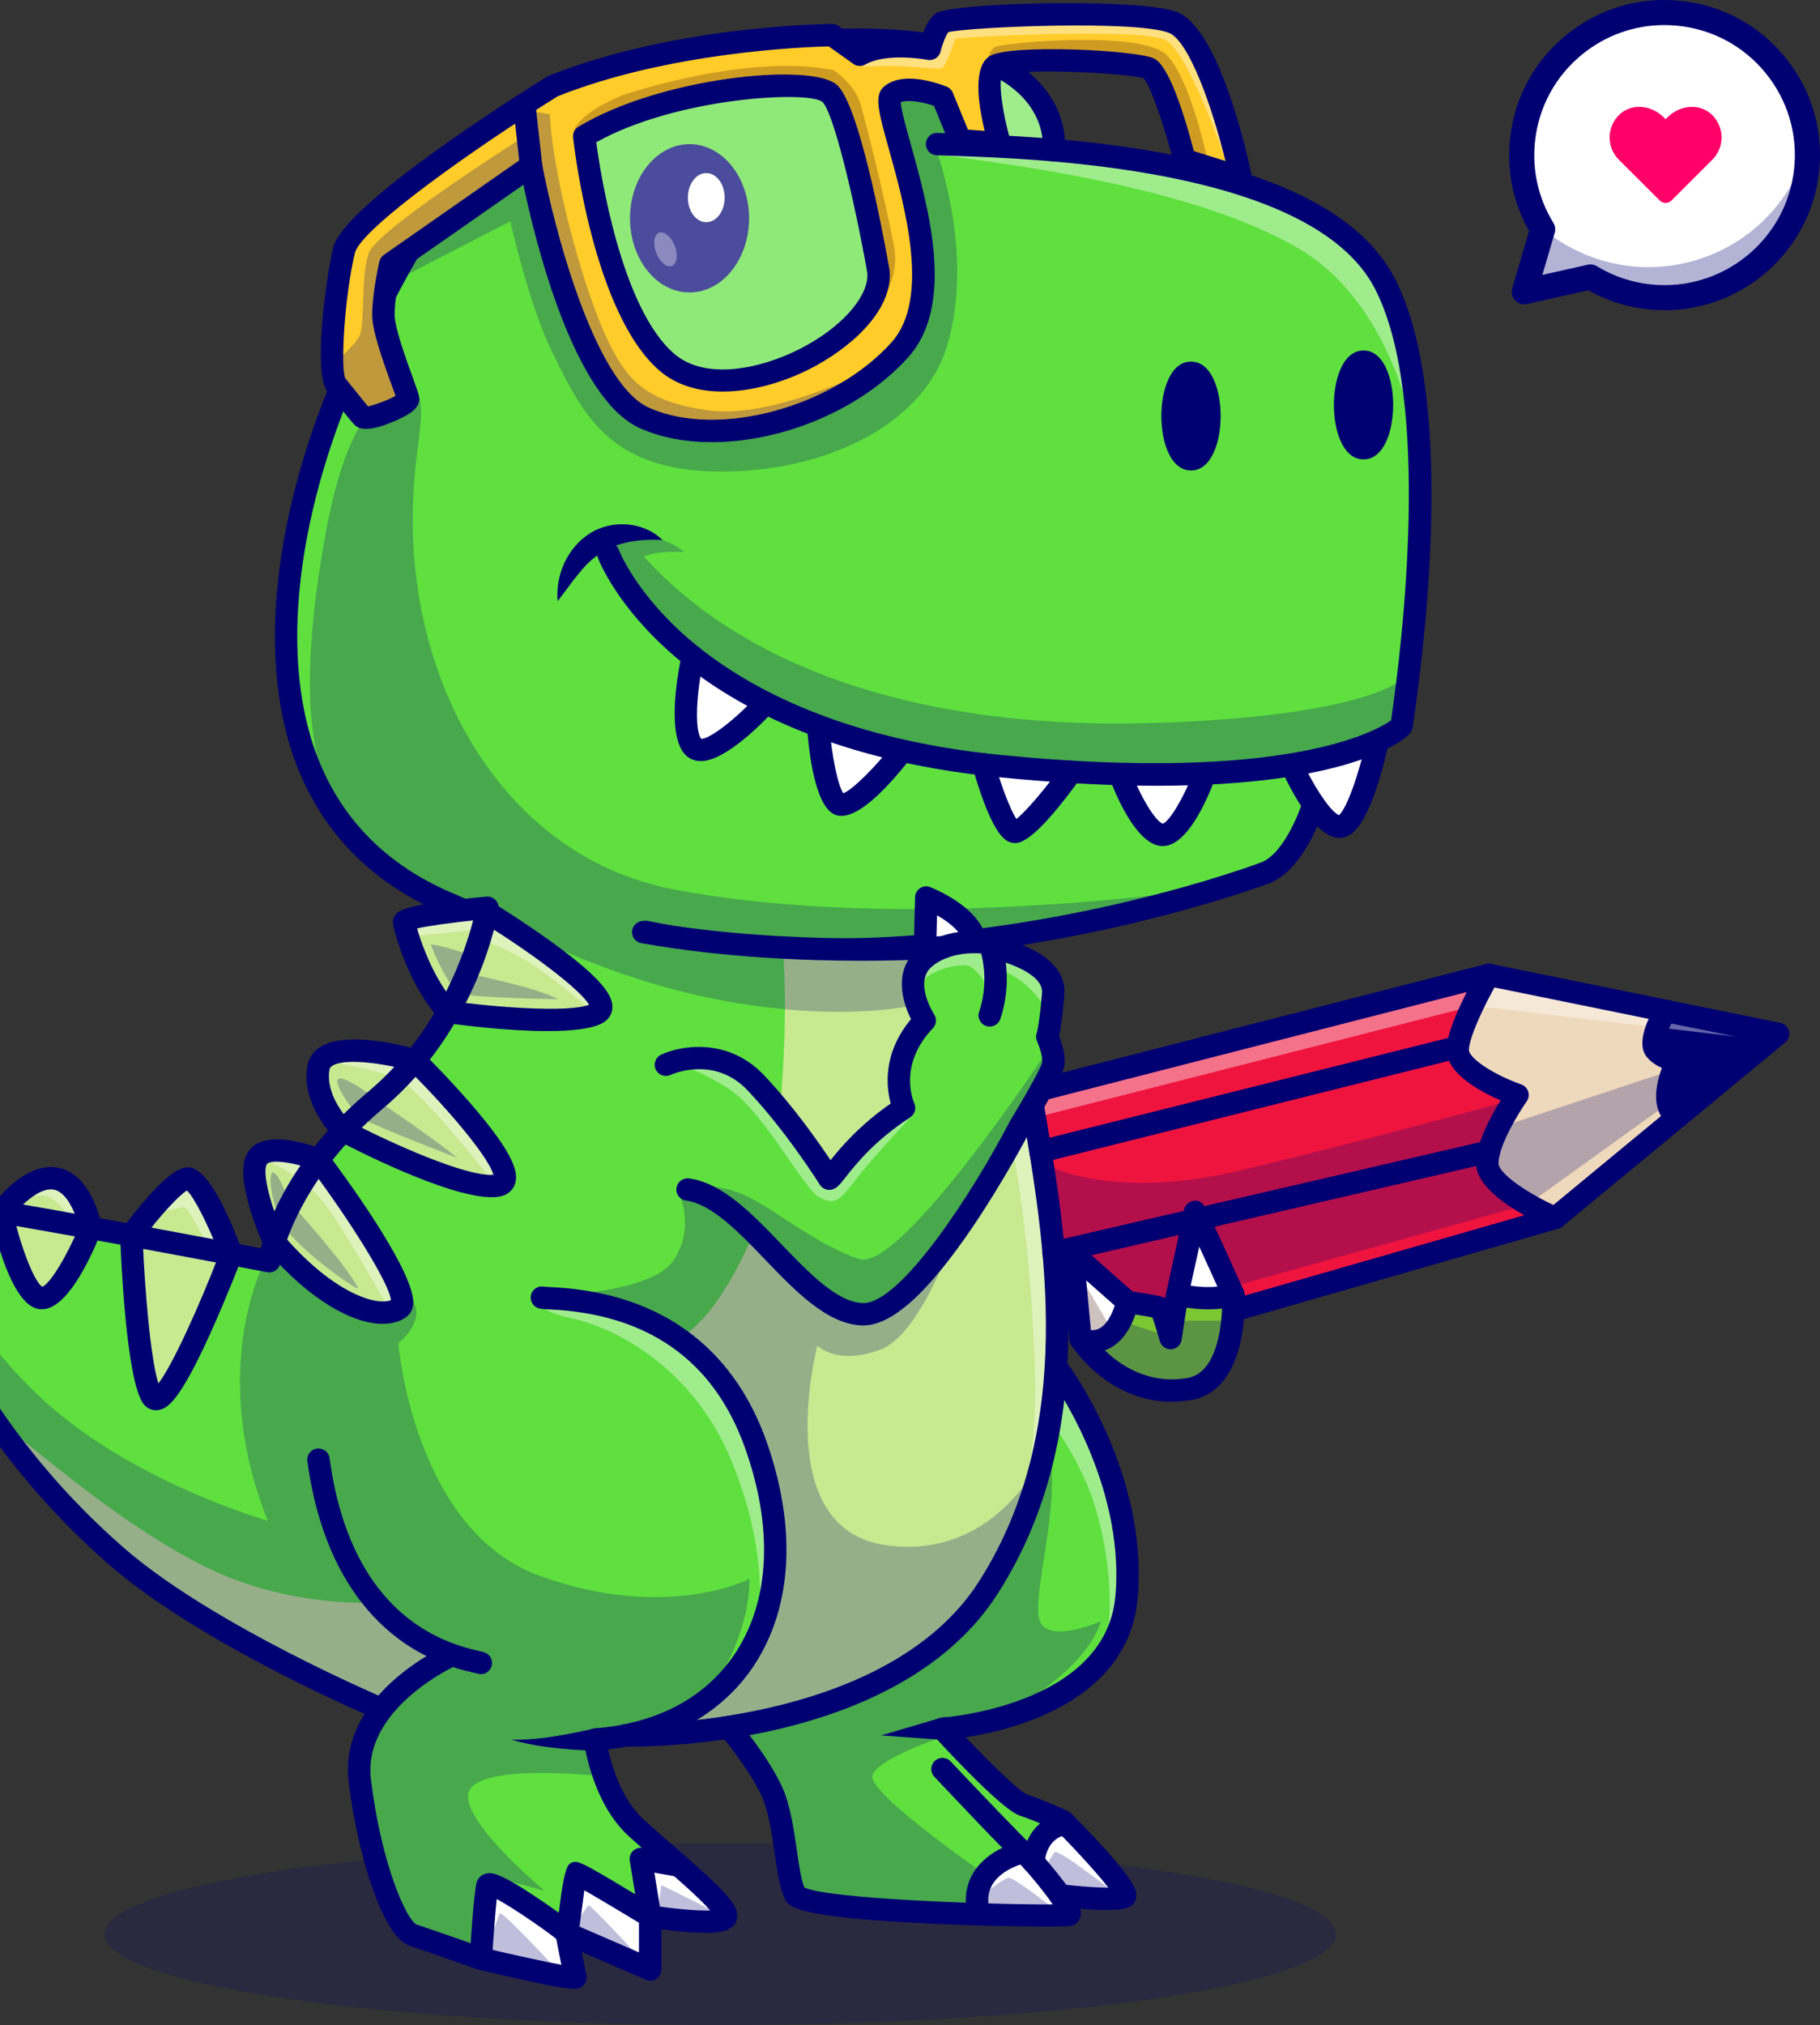 <svg width="347" height="386" viewBox="0 0 347 386" fill="none" xmlns="http://www.w3.org/2000/svg">
<rect x="0" y="0" width="347" height="386" fill="#333333" stroke="none"/>
<g clip-path="url(#clip0_0_10244)">
<g opacity="0.2">
<path d="M137.345 386C202.183 386 254.744 378.25 254.744 368.689C254.744 359.129 202.183 351.379 137.345 351.379C72.507 351.379 19.946 359.129 19.946 368.689C19.946 378.25 72.507 386 137.345 386Z" fill="#000072"/>
</g>
<path d="M221.464 158.397C218.922 157.834 215.921 151.566 214.599 148.283C216.568 148.329 218.482 148.356 220.316 148.356C223.281 148.356 226.056 148.292 228.683 148.188C226.76 153 223.493 158.861 221.464 158.397Z" fill="white"/>
<path d="M193.523 157.83C193.514 157.83 193.506 157.83 193.496 157.829C192.535 157.648 190.304 152.578 188.491 146.531C189.066 146.594 189.638 146.662 190.222 146.719C194.689 147.167 198.907 147.509 202.897 147.764C198.752 153.345 194.595 157.829 193.522 157.829L193.523 157.83Z" fill="white"/>
<path d="M227.077 71.779C228.395 71.779 229.868 74.996 229.868 79.303C229.868 83.609 228.395 86.827 227.077 86.827C225.759 86.827 224.286 83.609 224.286 79.303C224.286 74.997 225.759 71.779 227.077 71.779Z" fill="#000072"/>
<path d="M261.639 142.423C260.603 146.835 258.239 155.156 255.889 156.679C255.528 156.914 255.308 156.866 255.236 156.851C253.957 156.577 252.461 154.943 251.072 152.944C251.07 152.94 251.066 152.938 251.063 152.934C249.535 150.732 248.138 148.092 247.297 146.33C253.879 145.182 258.495 143.722 261.639 142.423Z" fill="white"/>
<path d="M259.971 69.665C261.289 69.665 262.761 72.883 262.761 77.19C262.761 81.496 261.289 84.714 259.971 84.714C258.653 84.714 257.18 81.496 257.18 77.19C257.18 72.884 258.653 69.665 259.971 69.665Z" fill="#000072"/>
<path d="M70.381 63.65C55.511 93.78 51.308 124.047 59.138 144.613C63.959 157.277 73.203 166.463 86.643 171.93C94.885 175.768 102.412 176.914 102.486 176.926C102.569 176.938 102.645 176.972 102.716 177.009L102.793 179.073L122.572 179.284C122.714 179.212 123.096 176.898 123.264 176.934C179.007 188.521 238.394 166.667 240.895 165.729C245.923 163.847 249.027 155.221 249.627 153.415C247.828 150.772 246.382 147.814 245.806 146.577C241.462 147.271 236.326 147.826 230.271 148.122C229.201 150.913 225.466 159.872 221.666 159.872C221.494 159.872 221.321 159.853 221.149 159.816C217.362 158.976 213.826 150.344 213.02 148.244C210.35 148.166 207.55 148.04 204.63 147.869C201.921 151.586 196.006 159.277 193.446 159.277C193.376 159.277 193.309 159.272 193.244 159.26C190.837 158.823 188.112 150.435 186.924 146.355C181.697 145.728 176.849 144.892 172.347 143.9C170.042 146.803 163.889 154.127 160.478 154.127C160.167 154.127 159.879 154.066 159.619 153.936C156.617 152.43 155.552 141.913 155.305 138.874C151.987 137.614 148.947 136.275 146.167 134.892C144.397 136.765 137.594 143.678 133.635 143.678C133.6 143.678 133.563 143.678 133.528 143.677C132.699 143.65 132.003 143.317 131.513 142.712C128.637 139.159 130.727 128.099 131.275 125.47C130.662 124.978 130.074 124.491 129.516 124.011C118.637 114.657 115.436 106.163 115.304 105.806C115.166 105.43 115.36 105.013 115.737 104.875C116.114 104.739 116.532 104.931 116.67 105.307C116.794 105.646 129.787 139.217 190.37 145.279C206.511 146.895 219.404 147.18 229.656 146.719C229.701 146.713 229.744 146.711 229.789 146.713C236.258 146.417 241.672 145.823 246.176 145.079C246.198 145.076 246.22 145.068 246.241 145.068C260.871 142.638 265.91 138.612 266.536 138.048C266.555 137.918 266.585 137.713 266.633 137.383C268.688 123.366 274.525 75.955 263.4 54.397C251.085 30.533 197.919 28.822 180.448 28.259L178.639 28.2C178.237 28.186 177.922 27.851 177.937 27.45C177.949 27.05 178.272 26.721 178.688 26.75L180.495 26.809C185.404 26.968 192.353 27.192 200.211 27.828C200.244 26.163 199.915 21.771 196.023 17.62C191.166 12.438 179.773 6.694 153.103 8.725C100.539 12.739 88.097 27.757 70.382 63.653L70.381 63.65ZM255.724 77.19C255.724 72.073 257.55 68.215 259.971 68.215C262.391 68.215 264.217 72.073 264.217 77.19C264.217 82.306 262.391 86.165 259.971 86.165C257.55 86.165 255.724 82.305 255.724 77.19ZM222.83 79.303C222.83 74.186 224.656 70.328 227.077 70.328C229.497 70.328 231.323 74.186 231.323 79.303C231.323 84.42 229.497 88.278 227.077 88.278C224.656 88.278 222.83 84.418 222.83 79.303ZM106.321 114.589C106.667 112.367 107.344 110.173 108.444 108.153C108.972 107.129 109.655 106.186 110.399 105.287C111.181 104.418 112.065 103.628 113.049 102.967C114.048 102.331 115.139 101.835 116.278 101.515C117.42 101.212 118.597 101.05 119.763 101.084C122.089 101.131 124.371 101.768 126.306 102.932C124.143 102.325 121.936 102.053 119.794 102.212C117.657 102.383 115.596 103.021 113.843 104.182C112.075 105.325 110.627 106.937 109.418 108.736C108.199 110.537 107.248 112.539 106.321 114.589Z" fill="#5FE03F"/>
<path d="M133.573 142.223C133.162 142.211 132.867 142.074 132.643 141.797C130.602 139.277 131.731 130.736 132.554 126.475C135.866 129.015 139.917 131.668 144.81 134.202C142.139 136.971 136.369 142.306 133.573 142.223Z" fill="white"/>
<path d="M160.27 152.638C158.602 151.801 157.3 144.755 156.81 139.429C161.021 140.958 165.659 142.355 170.765 143.545C166.659 148.612 161.689 153.358 160.27 152.638Z" fill="white"/>
<g opacity="0.25">
<path d="M119.794 102.211C121.936 102.053 124.143 102.324 126.306 102.931C126.292 102.923 126.279 102.916 126.265 102.91C128.979 103.875 130.423 105.246 130.423 105.246C125.145 104.895 122.753 106.088 122.753 106.088C143.02 128.487 177.852 139.09 219.652 137.826C261.443 136.562 267.718 129.182 267.721 129.179C267.32 132.511 266.935 135.31 266.631 137.379C266.582 137.709 266.553 137.914 266.534 138.044C265.908 138.608 260.869 142.634 246.238 145.064C246.217 145.064 246.195 145.074 246.174 145.075C241.669 145.821 236.256 146.413 229.787 146.709C229.741 146.706 229.698 146.709 229.653 146.715C219.401 147.176 206.508 146.891 190.367 145.275C129.784 139.213 116.791 105.642 116.668 105.303C116.54 104.956 116.172 104.778 115.819 104.859C115.554 104.226 115.37 103.728 115.255 103.388C116.663 102.723 118.206 102.337 119.792 102.211H119.794Z" fill="#000072"/>
</g>
<g opacity="0.25">
<path d="M62.023 101.981C67.757 69.925 79.49 72.869 80.09 76.128C80.718 79.539 79.567 84.57 79.01 91.221C75.906 128.384 95.264 163.124 128.277 169.504C172.293 178.009 229.298 169.504 229.298 169.504C208.927 175.502 165.071 185.623 123.264 176.933C123.096 176.897 122.714 179.211 122.572 179.282L102.793 179.072L102.716 177.008C102.645 176.97 102.57 176.938 102.486 176.925C102.412 176.914 94.885 175.767 86.642 171.929C76.661 167.868 68.999 161.753 63.741 153.689C58.996 144.132 57.001 130.06 62.023 101.98V101.981Z" fill="#000072"/>
</g>
<g opacity="0.4">
<path d="M247.237 47.153C228.379 36.294 197.228 31.799 177.899 29.365L180.276 28.251L180.447 28.256C197.917 28.819 251.084 30.531 263.398 54.394C267.261 61.879 269.078 72.481 269.719 83.72V83.725C269.719 83.725 266.097 58.013 247.237 47.153Z" fill="white"/>
</g>
<g opacity="0.4">
<path d="M180.433 15.227C168.049 10.92 134.875 12.698 115.985 19.065C101.126 24.075 87.289 37.129 82.06 42.474C95.73 21.553 112.369 11.831 153.102 8.721C179.771 6.689 191.163 12.434 196.022 17.616C199.914 21.767 200.242 26.159 200.21 27.824C197.553 27.609 195.003 27.441 192.597 27.308C192.232 24.846 190.163 18.611 180.433 15.229V15.227Z" fill="white"/>
</g>
<path d="M220.632 149.781C256.551 149.781 267.057 141.437 268.347 140.272C268.635 140.013 269.287 139.425 269.361 138.497C269.376 138.385 269.411 138.146 269.463 137.791C272.136 119.554 277.142 74.79 265.941 53.086C252.857 27.731 200.316 26.04 180.538 25.403L178.734 25.344C177.529 25.291 176.569 26.224 176.529 27.399C176.488 28.575 177.411 29.559 178.589 29.6L180.401 29.659C197.667 30.215 250.211 31.906 262.147 55.035C273.082 76.222 267.28 123.263 265.241 137.176C265.234 137.223 265.228 137.267 265.221 137.31C262.779 139.072 245.693 149.403 190.509 143.881C159.358 140.763 141.291 130.289 131.621 122.051C121.187 113.163 118.018 104.899 117.987 104.816C117.576 103.716 116.348 103.153 115.247 103.558C114.145 103.965 113.578 105.183 113.982 106.285C114.118 106.656 117.444 115.482 128.596 125.072C138.737 133.793 157.636 144.871 190.082 148.118C201.882 149.299 211.993 149.782 220.631 149.782L220.632 149.781Z" fill="#000072"/>
<path d="M102.383 179.773C103.423 179.773 104.334 179.012 104.492 177.955C104.664 176.792 103.859 175.709 102.694 175.537C102.623 175.526 95.275 174.401 87.24 170.658C87.208 170.643 87.176 170.63 87.143 170.615C74.111 165.314 65.133 156.398 60.455 144.113C52.761 123.905 56.943 94.057 71.645 64.269C89.105 28.884 101.372 14.079 153.21 10.121C179.239 8.134 190.266 13.587 194.934 18.51C199.397 23.22 198.803 28.125 198.775 28.332C198.62 29.491 199.431 30.566 200.591 30.73C201.745 30.893 202.826 30.101 202.998 28.944C203.041 28.662 203.968 21.944 198.146 15.704C190.471 7.476 175.242 4.171 152.884 5.876C126.641 7.879 110.133 12.554 97.685 21.509C85.168 30.513 76.975 43.827 67.815 62.389C52.6 93.217 48.357 124.334 56.464 145.626C61.572 159.045 71.335 168.772 85.482 174.539C94.09 178.538 101.747 179.702 102.068 179.749C102.175 179.763 102.28 179.771 102.383 179.771V179.773Z" fill="#000072"/>
<path d="M255.369 159.72C255.96 159.72 256.682 159.57 257.448 159.074C261.336 156.555 264.012 145.114 264.74 141.667C264.984 140.517 264.246 139.387 263.093 139.144C261.939 138.901 260.808 139.637 260.564 140.788C259.122 147.603 256.713 154.222 255.28 155.395C253.507 154.602 250.203 149.402 248.192 144.919C247.71 143.846 246.448 143.366 245.373 143.846C244.297 144.325 243.815 145.585 244.297 146.659C245.55 149.454 249.997 158.652 254.637 159.644C254.847 159.688 255.093 159.72 255.368 159.72H255.369Z" fill="#000072"/>
<path d="M221.673 161.276C226.187 161.276 229.89 153.189 231.756 148.166C232.166 147.063 231.602 145.839 230.498 145.43C229.39 145.021 228.164 145.584 227.755 146.686C225.881 151.723 223.019 156.582 221.689 157.005C220.267 156.538 217.386 151.796 215.566 146.894C215.157 145.791 213.933 145.228 212.824 145.637C211.718 146.045 211.154 147.269 211.563 148.372C212.583 151.12 216.263 160.169 220.843 161.185C221.123 161.246 221.399 161.276 221.673 161.276Z" fill="#000072"/>
<path d="M192.993 160.639C191.999 160.459 189.36 159.981 185.436 146.279C185.111 145.148 185.768 143.969 186.901 143.647C188.032 143.326 189.214 143.979 189.538 145.109C190.898 149.856 192.699 154.476 193.779 156.111C195.599 154.731 199.532 150.032 202.539 145.878C203.23 144.926 204.563 144.711 205.519 145.4C206.473 146.089 206.688 147.419 205.998 148.373C197.962 159.475 194.941 160.701 193.555 160.701C193.328 160.701 193.143 160.667 192.99 160.641L192.993 160.639Z" fill="#000072"/>
<path d="M158.984 155.188C155.473 153.425 154.271 144.006 153.865 138.548C153.779 137.375 154.661 136.354 155.836 136.268C157.016 136.181 158.035 137.062 158.121 138.235C158.546 143.983 159.755 149.778 160.789 151.216C162.459 150.599 166.751 146.398 170.363 141.796C171.089 140.87 172.431 140.706 173.358 141.432C174.286 142.156 174.45 143.494 173.723 144.421C167.935 151.8 163.477 155.52 160.43 155.52C159.905 155.52 159.422 155.409 158.983 155.188H158.984Z" fill="#000072"/>
<path d="M133.621 145.079C138.323 145.079 145.461 137.732 147.553 135.461C148.351 134.595 148.293 133.249 147.426 132.453C146.559 131.656 145.21 131.713 144.412 132.578C140.263 137.077 135.24 140.96 133.671 140.829C132.325 138.918 132.865 131.521 134.16 125.641C134.413 124.492 133.685 123.357 132.534 123.104C131.382 122.85 130.244 123.579 129.992 124.727C129.461 127.134 126.99 139.358 130.416 143.591C131.171 144.523 132.231 145.036 133.48 145.076C133.526 145.078 133.573 145.079 133.62 145.079H133.621Z" fill="#000072"/>
<path d="M158.021 183.158C201.83 183.158 239.896 169.151 241.901 168.401C248.698 165.857 252.11 155.114 252.474 153.898C252.814 152.772 252.174 151.585 251.045 151.246C249.919 150.909 248.728 151.546 248.387 152.67C247.555 155.416 244.498 162.88 240.4 164.414C237.914 165.344 178.885 187.059 123.55 175.559C122.395 175.319 121.265 176.057 121.025 177.208C120.786 178.359 121.526 179.487 122.68 179.727C134.487 182.181 146.456 183.158 158.02 183.158H158.021Z" fill="#000072"/>
<path d="M221.424 79.303C221.424 74.304 223.193 68.924 227.077 68.924C230.961 68.924 232.728 74.304 232.728 79.303C232.728 84.301 230.959 89.682 227.077 89.682C223.194 89.682 221.424 84.301 221.424 79.303ZM225.691 79.303C225.691 82.512 226.539 84.571 227.077 85.252C227.612 84.571 228.461 82.512 228.461 79.303C228.461 76.094 227.612 74.034 227.077 73.353C226.541 74.034 225.691 76.094 225.691 79.303Z" fill="#000072"/>
<path d="M254.319 77.19C254.319 72.191 256.088 66.811 259.971 66.811C263.853 66.811 265.622 72.191 265.622 77.19C265.622 82.188 263.853 87.568 259.971 87.568C256.088 87.568 254.319 82.188 254.319 77.19ZM258.587 77.19C258.587 80.399 259.435 82.458 259.971 83.139C260.506 82.458 261.355 80.399 261.355 77.19C261.355 73.98 260.506 71.921 259.971 71.24C259.435 71.921 258.587 73.98 258.587 77.19Z" fill="#000072"/>
<path d="M126.306 102.931C122.711 99.39 116.549 98.952 112.28 101.789C108.113 104.53 105.881 109.711 106.32 114.586C107.808 112.703 109.025 110.882 110.37 109.303C114.522 103.995 119.604 102.618 126.306 102.93V102.931Z" fill="#000072"/>
<path d="M131.466 55.747C137.736 55.747 142.819 49.417 142.819 41.609C142.819 33.801 137.736 27.472 131.466 27.472C125.196 27.472 120.113 33.801 120.113 41.609C120.113 49.417 125.196 55.747 131.466 55.747Z" fill="#000072"/>
<path d="M134.657 42.358C136.594 42.358 138.164 40.262 138.164 37.676C138.164 35.09 136.594 32.994 134.657 32.994C132.72 32.994 131.15 35.09 131.15 37.676C131.15 40.262 132.72 42.358 134.657 42.358Z" fill="white"/>
<g opacity="0.35">
<path d="M128.099 50.697C129.072 50.323 129.314 48.604 128.641 46.856C127.967 45.108 126.632 43.994 125.659 44.367C124.686 44.741 124.444 46.461 125.117 48.208C125.791 49.956 127.126 51.07 128.099 50.697Z" fill="white"/>
</g>
<path d="M-0.341 231.679C0.314 234.555 3.261 246.534 7.167 248.018C7.434 248.119 7.704 248.167 7.978 248.167C11.93 248.167 16.407 238.127 17.749 234.884C19.945 235.283 22.15 235.686 24.338 236.088C24.5 240.063 25.535 262.365 28.399 266.655C28.729 267.149 29.191 267.414 29.712 267.414C29.771 267.414 29.831 267.41 29.89 267.404C33.888 266.954 42.385 245.523 44.563 239.863C47.044 240.333 49.287 240.76 51.199 241.125C51.393 241.163 51.593 241.119 51.754 241.006C51.915 240.893 52.023 240.718 52.054 240.523C52.059 240.489 52.203 239.644 52.624 238.198C60.324 246.817 68.056 250.926 73.049 250.926C74.496 250.926 75.713 250.583 76.633 249.904C77.03 249.611 77.275 249.172 77.36 248.6C78.104 243.546 64.414 224.832 61.638 221.098C62.806 219.576 64.121 218.015 65.58 216.44C68.789 218.103 85.98 226.818 93.662 226.818C94.15 226.818 94.599 226.784 95.004 226.708C96.228 226.484 96.691 225.765 96.865 225.202C98.288 220.584 84.02 205.992 80.067 202.064C82.306 199.28 84.191 196.44 85.781 193.679C87.967 193.972 97.106 195.134 104.659 195.134C108.936 195.134 112.704 194.762 114.412 193.647C115.037 193.24 115.363 192.643 115.352 191.923C115.285 187.095 96.825 175.487 93.591 173.491L122.52 178.4C137.791 181.107 153.239 181.734 164.268 181.734C168.975 181.734 172.876 181.62 175.615 181.504L175.596 182.285C171.785 185.776 173.638 191.473 175.405 194.449C168.937 201.558 170.764 208.831 171.487 210.917C164.567 215.538 160.78 220.343 158.94 222.681C158.699 222.987 158.454 223.298 158.248 223.546C156.589 220.991 150.879 212.446 144.565 205.833C136.788 197.682 126.754 202.258 126.653 202.305C126.289 202.475 126.135 202.907 126.306 203.269C126.475 203.632 126.906 203.789 127.272 203.619C127.644 203.447 136.47 199.456 143.512 206.833C150.879 214.551 157.432 224.963 157.498 225.068C157.634 225.286 157.869 225.409 158.114 225.409C158.206 225.409 158.297 225.392 158.385 225.357C158.818 225.184 159.214 224.68 160.084 223.577C161.92 221.246 165.742 216.397 172.774 211.808C173.077 211.61 173.189 211.221 173.035 210.894C172.884 210.569 169.419 202.799 176.844 195.037C177.077 194.794 177.11 194.422 176.926 194.14C176.879 194.067 172.277 186.905 176.783 183.158C180.861 179.766 186.603 180.241 188.164 180.443C188.636 181.868 190.078 187.142 188.013 193.324C187.886 193.705 188.092 194.116 188.472 194.242C188.857 194.371 189.265 194.163 189.391 193.784C191.139 188.552 190.568 184.008 189.98 181.523C192.931 182.273 200.486 184.664 200.081 189.419C199.542 195.737 198.998 197.369 198.993 197.385C198.934 197.559 198.939 197.755 199.015 197.923C199.392 198.768 200.323 201.279 200.105 202.715C199.902 204.04 196.19 210.46 193.899 214.194C193.687 214.597 175.285 249.801 164.581 249.805C164.5 249.805 164.422 249.802 164.342 249.798C158.905 249.528 153.367 243.764 148.012 238.189C142.629 232.586 137.064 226.793 131.186 226.025C130.787 225.971 130.423 226.252 130.37 226.649C130.318 227.047 130.598 227.411 130.996 227.463C136.368 228.166 141.753 233.773 146.96 239.194C152.512 244.973 158.253 250.949 164.268 251.249C164.361 251.253 164.457 251.256 164.551 251.256C176.16 251.258 194.386 216.402 195.162 214.907C195.322 214.648 195.832 213.813 196.497 212.696C196.886 214.951 197.279 217.275 197.666 219.654C197.668 219.665 197.666 219.676 197.667 219.688C197.667 219.693 197.671 219.697 197.672 219.701C198.646 225.702 199.556 232.066 200.145 238.643C200.128 238.737 200.128 238.836 200.152 238.937C200.158 238.958 200.17 238.975 200.176 238.995C201.983 259.564 200.583 282.164 187.896 302.117C173.396 324.92 139.214 329.144 125.33 329.907C132.727 327.301 138.631 322.771 142.705 316.497C149.708 305.71 150.424 290.973 144.72 274.998C140.338 262.724 129.848 247.857 104.762 246.741C104.263 246.719 103.748 246.695 103.583 246.668C103.257 246.538 102.876 246.659 102.689 246.969C102.483 247.313 102.593 247.759 102.938 247.964C103.206 248.124 103.522 248.139 104.695 248.191C128.974 249.271 139.116 263.631 143.347 275.486C148.895 291.024 148.233 305.31 141.481 315.707C135.68 324.642 125.965 329.888 113.388 330.878C113.19 330.894 113.008 330.989 112.883 331.141C112.769 331.281 112.719 331.46 112.727 331.638C110.304 331.771 107.878 331.802 105.461 331.731C102.811 331.638 102.793 332.604 105.47 332.456C107.903 332.307 110.322 332.056 112.724 331.704C112.797 332.297 114.192 342.928 120.836 348.989C122.474 350.483 124.335 352.102 126.306 353.816C126.551 354.029 126.805 354.25 127.062 354.474L122.298 353.638C122.067 353.598 121.829 353.671 121.661 353.837C121.494 354.003 121.416 354.239 121.454 354.47L122.984 363.87C110.046 356.032 109.866 356.147 109.384 356.464C109.002 356.719 108.979 356.735 108.264 362.274C108.051 363.917 107.783 365.992 107.588 367.209C104.477 364.725 95.528 358.48 93.253 358.48C93.218 358.48 93.184 358.481 93.153 358.484C92.691 358.528 92.345 358.8 92.23 359.213C91.789 360.778 91.208 369.32 91.013 372.356C88.541 371.486 81.692 369.086 78.961 368.178C76.358 367.311 71.308 355.663 69.319 339.38C67.63 325.569 84.222 317.223 86.26 316.253C87.687 316.748 89.164 317.165 90.691 317.494C90.984 317.557 91.29 317.624 91.368 317.653C91.481 317.72 91.602 317.752 91.721 317.752C91.963 317.752 92.196 317.619 92.335 317.388C92.542 317.044 92.398 316.582 92.053 316.376C91.865 316.264 91.629 316.212 90.999 316.075C74.751 312.565 64.252 299.094 61.437 278.142C61.383 277.745 61.023 277.466 60.62 277.518C60.222 277.572 59.943 277.937 59.995 278.334C62.521 297.134 71.106 310.102 84.424 315.556C81.893 316.903 76.57 320.097 72.612 324.932C71.745 324.563 40.48 311.202 23.468 296.782C6.062 281.841 -5.328 264.442 -11.725 250.913C-13.383 244.664 -6.541 233.151 -5.13 230.873C-3.622 231.123 -2.02 231.393 -0.344 231.679H-0.341Z" fill="#5FE03F"/>
<path d="M70.759 305.457C70.759 305.457 58.047 306.253 44.101 300.846C30.155 295.439 13.9 282.168 8.364 277.768C2.828 273.367 -0.562 270.091 -0.562 270.091C-0.562 270.091 8.08 284.199 18.996 293.86C29.911 303.522 40.042 309.96 46.974 312.994C53.906 316.027 70.584 325.042 70.759 325.04C70.935 325.036 72.589 325.29 72.976 325.04C73.363 324.79 74.736 323.878 75.334 323.14C75.931 322.403 81.069 318.225 83.11 316.996C85.151 315.766 85.537 315.766 85.537 315.766L83.778 314.257C83.778 314.257 77.022 310.29 76.741 310.079C76.459 309.868 70.759 305.457 70.759 305.457Z" fill="#C8E990"/>
<path d="M143.425 235.569C143.425 235.569 137.772 249.868 130.091 254.783C130.091 254.783 138.932 261.347 143.241 273.32C147.549 285.294 147.792 295.65 147.792 295.65C147.792 295.65 147.884 305.691 143.451 313.836C139.017 321.981 129.811 328.441 129.347 328.23C128.884 328.019 124.286 329.261 124.286 329.494C124.286 329.728 126.867 330.57 126.867 330.57C126.867 330.57 141.832 330.476 157.877 324.438C173.922 318.399 178.754 313.109 183.539 308.991C188.324 304.872 192.453 296.024 196.675 284.883C200.897 273.742 201.319 262.273 201.319 262.273L201.742 250.529L200.782 237.868L198.74 220.892C198.74 220.892 198.619 217.287 198.374 217.007C198.129 216.726 196.582 211.389 196.582 211.389C196.582 211.389 183.305 235.544 173.875 245.42C164.446 255.298 155.955 246.543 155.955 246.543L143.426 235.568L143.425 235.569Z" fill="#C8E990"/>
<path d="M149.292 181.018C149.292 181.018 150.348 193.265 148.787 210.612C148.787 210.612 152.071 215.811 152.142 215.987C152.212 216.163 156.364 221.218 156.47 221.64C156.576 222.062 157.737 224.203 157.737 224.203C157.737 224.203 158.758 223.992 158.934 223.781C159.111 223.57 162.101 219.884 162.417 219.603C162.733 219.323 168.364 214.618 169.031 213.811C169.7 213.003 171.916 211.037 171.916 211.037C171.916 211.037 171.001 206.999 171.916 202.786C172.832 198.573 175.857 194.641 175.857 194.641C175.857 194.641 173.922 189.586 174.204 186.917C174.485 184.249 176.491 182.107 176.491 182.107C176.491 182.107 176.491 181.23 176.386 181.159C176.281 181.089 176.105 181.052 175.823 181.017C175.542 180.982 156.365 180.91 155.556 181.017C154.747 181.123 149.293 181.017 149.293 181.017L149.292 181.018Z" fill="#C8E990"/>
<path d="M235.144 249.576L295.522 232.36C295.522 232.36 288.485 228.709 286.233 226.227C283.98 223.746 283.417 219.955 283.417 219.955L229.727 232.313L229.279 233.545C229.279 233.545 235.378 245.212 235.144 249.576Z" fill="#EF143E"/>
<path d="M198.972 218.612C198.529 215.912 198.076 213.288 197.639 210.753C198.092 209.971 198.565 209.143 199.019 208.323L282.367 186.956C280.905 189.605 278.009 195.182 277.29 199.004L198.972 218.612Z" fill="#EF143E"/>
<path d="M113.897 191.943C113.899 192.125 113.852 192.277 113.615 192.431C109.983 194.801 93.724 193.259 86.547 192.316C90.636 184.829 92.532 178.116 93.265 174.996C101.512 180.118 113.855 188.874 113.898 191.942L113.897 191.943Z" fill="#C8E990"/>
<path d="M77.826 176.027C79.214 175.372 85.782 174.448 92.033 173.846C91.501 176.336 89.704 183.514 85.277 191.621C80.573 185.967 78.243 177.959 77.826 176.027Z" fill="#C8E990"/>
<path d="M95.474 224.775C95.438 224.893 95.353 225.169 94.74 225.282C88.7 226.403 70.747 217.455 66.619 215.342C68.255 213.652 70.06 211.95 72.073 210.26C74.733 208.025 77.062 205.631 79.129 203.182C86.161 210.181 96.399 221.781 95.476 224.777L95.474 224.775Z" fill="#C8E990"/>
<path d="M177.106 179.982L177.296 172.193C182.839 174.79 184.553 177.54 185.075 178.846C183.519 178.899 181.642 179.147 179.763 179.828C179.456 179.849 178.536 179.911 177.106 179.982Z" fill="white"/>
<path d="M320.509 202.47C320.628 202.251 320.626 201.988 320.504 201.77C320.383 201.554 320.158 201.413 319.909 201.401C319.887 201.399 317.523 201.242 316.202 199.685C315.434 198.78 316.706 195.628 317.926 193.511L337.377 197.473L319.818 211.976C316.71 209.594 320.469 202.544 320.509 202.47Z" fill="#000072"/>
<path d="M210.016 254.586C208.606 255.219 207.298 254.912 206.694 254.701L205.361 240.667L214.15 248.421C213.215 251.692 211.83 253.774 210.016 254.587V254.586Z" fill="white"/>
<path d="M210.586 255.921C212.787 254.947 214.44 252.619 215.505 248.996C217.762 249.343 220.091 249.743 220.748 249.923C221.072 250.575 221.871 253.103 222.48 255.26C222.573 255.589 222.895 255.811 223.225 255.787C223.567 255.765 223.848 255.51 223.899 255.171L225.049 247.651C226.744 247.99 230.879 248.631 234.442 247.739C234.473 251.117 234.037 262.709 226.709 264.039C218.553 265.514 211.833 261.308 207.811 256.395C208.615 256.456 209.578 256.366 210.585 255.92L210.586 255.921Z" fill="#7AC633"/>
<path d="M284.606 219.633C285.795 215.052 289.877 209.204 289.924 209.136C290.056 208.949 290.091 208.713 290.021 208.496C289.951 208.28 289.783 208.108 289.567 208.034C286.358 206.917 278.141 203.237 278.649 199.693C279.236 195.591 283.162 188.484 284.209 186.644L316.427 193.205C315.401 195.063 313.611 198.877 315.092 200.622C316.19 201.917 317.753 202.462 318.78 202.689C317.779 204.863 315.719 210.305 318.682 212.912L296.389 231.325C292.63 229.653 284.186 225.151 284.286 221.659C284.303 221.031 284.42 220.346 284.606 219.631V219.633Z" fill="#EFD9BC"/>
<path d="M225.317 246.222C226.111 242.651 227.47 236.504 228.147 233.229C229.531 236.137 232.207 242.019 234.142 246.317C230.865 247.152 226.891 246.531 225.318 246.222H225.317Z" fill="white"/>
<path d="M10.486 225.381C14.001 226.019 15.727 230.953 16.327 233.147C11.264 232.231 6.214 231.333 1.597 230.54C3.166 228.682 6.958 224.744 10.487 225.381H10.486Z" fill="#C8E990"/>
<path d="M7.685 246.661C5.241 245.732 2.539 237.553 1.214 231.945C5.875 232.748 11.031 233.666 16.284 234.617C13.924 240.224 9.815 247.466 7.684 246.66L7.685 246.661Z" fill="#C8E990"/>
<path d="M223.738 246.621C223.735 246.63 223.738 246.638 223.738 246.648C223.737 246.656 223.731 246.661 223.73 246.669L222.953 251.747C222.079 249.009 221.791 248.827 221.6 248.707C221.465 248.623 221.048 248.365 215.299 247.497L205.129 238.526L226.6 233.545C225.915 236.782 224.663 242.47 223.738 246.621Z" fill="#EF143E"/>
<path d="M35.707 225.396C36.907 225.188 40.208 230.983 42.958 238.081C38.431 237.225 32.597 236.132 26.326 234.975C29.264 231.109 33.879 225.738 35.707 225.396Z" fill="#C8E990"/>
<path d="M49.555 221.391C50.712 218.942 56.585 220.396 59.538 221.421C55.724 226.614 53.501 231.296 52.227 234.703C50.637 230.783 48.343 223.959 49.556 221.391H49.555Z" fill="#C8E990"/>
<path d="M75.921 248.389C75.895 248.565 75.844 248.682 75.769 248.738C72.778 250.944 63.551 248.576 53.136 236.589C54.272 233.255 56.506 228.103 60.73 222.313C67.33 231.209 76.431 244.93 75.922 248.389H75.921Z" fill="#C8E990"/>
<path d="M71.135 209.148C69.02 210.925 67.127 212.708 65.42 214.474C64.079 212.962 60.582 208.472 61.436 203.65C61.562 202.932 61.954 202.377 62.632 201.956C65.747 200.017 73.798 201.506 77.784 202.522C75.825 204.814 73.629 207.052 71.136 209.148H71.135Z" fill="#C8E990"/>
<path d="M29.765 265.967C29.746 265.967 29.728 265.965 29.711 265.963C29.712 265.963 29.673 265.943 29.611 265.85C27.334 262.442 26.131 244.211 25.805 236.358C32.01 237.501 38.004 238.623 43.112 239.587C37.537 254.063 31.52 265.967 29.765 265.967Z" fill="#C8E990"/>
<path d="M199.204 220.049L277.214 200.518C277.799 204.728 285.427 208.017 288.208 209.081C287.062 210.814 284.394 215.099 283.306 218.901L228.922 231.516C228.216 230.215 228.019 230.252 227.68 230.326C227.345 230.397 227.1 230.708 227.1 231.05C227.089 231.152 227.027 231.48 226.926 231.98L201.544 237.868C200.968 231.694 200.117 225.714 199.206 220.049H199.204Z" fill="#EF143E"/>
<path d="M197.781 354.678C198.448 349.59 201.867 348.605 202.927 348.426C208.076 353.659 213.199 359.442 213.763 361.054C212.364 361.446 207.072 361.147 202.464 360.598C201.058 358.586 199.239 356.28 197.781 354.678Z" fill="white"/>
<path d="M110.304 358.09C112.458 359.242 118.909 363.093 123.231 365.714V374.31L108.913 368.09C109.097 367.194 109.31 365.55 109.71 362.458C109.909 360.917 110.143 359.098 110.304 358.092V358.09Z" fill="white"/>
<path d="M194.861 353.837C195.081 354.011 195.21 354.086 195.299 354.117C195.195 354.09 195.124 354.052 195.12 354.05C195.337 354.201 195.809 354.688 196.412 355.357C196.443 355.401 196.478 355.437 196.519 355.475C198.714 357.932 202.563 362.757 203.149 364.358C201.243 364.506 194.864 364.461 187.232 364.219C186.769 362.018 187.039 360.065 188.057 358.414C189.93 355.375 193.782 354.134 194.86 353.837H194.861Z" fill="white"/>
<path d="M129.175 356.316C133.254 359.908 137.662 363.966 137.693 365.146C136.918 365.881 131.036 365.659 124.593 364.669L123.058 355.244L129.175 356.317V356.316Z" fill="white"/>
<path d="M189.126 302.893C197.266 290.091 200.832 276.261 201.905 262.576C204.856 266.978 215.814 284.802 214.058 304.385C212.115 326.057 181.32 328.691 179.714 328.812C179.71 328.812 179.707 328.81 179.703 328.81C179.674 328.81 179.641 328.816 179.615 328.82L168.011 330.799L179.386 330.281C181.425 332.491 191.982 343.82 194.857 344.744C196.905 345.404 199.89 346.693 201.408 347.368C199.743 348.004 197.369 349.575 196.521 353.394C196.156 353.059 195.855 352.834 195.639 352.741C195.635 352.732 195.633 352.722 195.627 352.714C195.728 352.741 195.792 352.78 195.796 352.783C194.955 352.208 185.797 342.627 180.222 336.723C179.947 336.431 179.487 336.417 179.195 336.692C178.902 336.967 178.889 337.425 179.164 337.717C187.792 346.854 191.735 350.906 193.608 352.705C191.843 353.303 188.624 354.735 186.825 357.647C185.655 359.541 185.295 361.734 185.737 364.172C171.351 363.679 153.39 362.517 152.197 360.68C151.43 359.067 150.987 356.023 150.519 352.8C149.949 348.887 149.304 344.453 147.892 341.323C145.87 336.84 141.939 331.74 140.284 329.686C156.601 326.926 178.227 320.038 189.127 302.896L189.126 302.893Z" fill="#5FE03F"/>
<path d="M107.334 368.828C107.529 369.823 108.403 374.282 108.807 376.235C106.472 375.954 99.166 374.373 92.445 372.791C92.667 369.309 93.186 361.993 93.556 359.956C95.814 360.478 105.869 367.405 107.332 368.828H107.334Z" fill="white"/>
<g opacity="0.25">
<path d="M282.953 220.472C282.89 220.866 282.843 221.253 282.832 221.621C282.746 224.627 286.685 227.67 290.332 229.836L235.227 245.19C232.271 238.61 230.604 234.916 229.6 232.85L282.953 220.474V220.472Z" fill="#000072"/>
</g>
<g opacity="0.25">
<path d="M284.606 219.633C285.021 218.034 285.79 216.285 286.614 214.677L318.152 204.199C317.452 206.076 316.787 208.695 317.39 210.804L291.979 229.094C288.245 226.982 284.215 224.079 284.285 221.66C284.302 221.033 284.419 220.348 284.605 219.633H284.606Z" fill="#000072"/>
</g>
<g opacity="0.25">
<path d="M227.678 230.326C227.343 230.397 227.098 230.707 227.098 231.05C227.087 231.152 227.025 231.48 226.924 231.98L201.543 237.868C201.034 232.407 200.306 227.113 199.513 222.04C201.552 223.08 213.781 228.538 236.55 223.092C258.709 217.792 282.507 211.278 287.712 209.844C286.42 211.876 284.256 215.575 283.304 218.902L228.921 231.518C228.214 230.216 228.018 230.253 227.678 230.327V230.326Z" fill="#000072"/>
</g>
<g opacity="0.25">
<path d="M319.972 203.596L336.685 198.044L320.239 211.628L319.677 211.837C317.551 209.958 319.067 205.65 319.971 203.597L319.972 203.596Z" fill="#000072"/>
</g>
<g opacity="0.25">
<path d="M233.667 251.747C233.667 251.747 233.796 253.307 233.707 255.208C232.816 259.206 230.88 263.284 226.712 264.04C218.556 265.515 211.835 261.309 207.814 256.397C208.618 256.457 209.58 256.367 210.587 255.921C212.094 255.255 213.338 253.937 214.318 252.021C214.326 252.017 214.338 252.012 214.338 252.012L222.293 254.599C222.358 254.822 222.421 255.044 222.483 255.261C222.576 255.591 222.898 255.812 223.228 255.788C223.57 255.767 223.851 255.511 223.902 255.173L224.418 251.805L224.451 251.747H233.669H233.667Z" fill="#000072"/>
</g>
<g opacity="0.25">
<path d="M210.016 254.586C208.606 255.219 207.298 254.912 206.694 254.701L205.545 242.603C207.001 245.03 211.787 253.036 211.772 253.246C211.24 253.846 210.656 254.298 210.016 254.586Z" fill="#3C0A09"/>
</g>
<g opacity="0.25">
<path d="M223.738 246.621C223.735 246.63 223.738 246.638 223.738 246.648C223.736 246.656 223.731 246.661 223.73 246.669L223.007 251.398L222.869 251.489C222.063 249.005 221.784 248.824 221.6 248.709C221.465 248.624 221.048 248.366 215.299 247.498L205.325 238.698L226.496 234.036C225.794 237.334 224.618 242.671 223.739 246.622L223.738 246.621Z" fill="#000072"/>
</g>
<g opacity="0.25">
<path d="M203.191 365.791C203.183 365.808 203.078 365.811 202.897 365.801C203.005 365.797 203.098 365.793 203.189 365.789L203.191 365.791Z" fill="#3C0A09"/>
</g>
<g opacity="0.25">
<path d="M128.387 240.287C132.609 234.035 129.512 227.721 129.512 227.721L130.456 226.946C130.55 227.013 130.655 227.067 130.779 227.083C136.151 227.786 141.536 233.393 146.744 238.813C152.296 244.592 158.036 250.569 164.051 250.869C164.144 250.873 164.24 250.875 164.334 250.875C169.516 250.875 176.015 243.933 181.693 236.11C179.655 241.732 174.291 254.846 167.841 257.259C159.584 260.349 155.831 256.509 155.831 256.509C155.831 256.509 146.715 291.288 168.78 294.52C182.259 296.495 190.814 289.058 195.437 282.97C194.842 285.972 194.15 288.57 193.458 290.775C191.863 294.494 189.957 298.158 187.682 301.735C173.182 324.539 139 328.762 125.115 329.525C132.513 326.919 138.417 322.389 142.491 316.116C149.494 305.328 150.21 290.592 144.506 274.617C140.4 263.113 130.927 249.333 109.105 246.728C114.874 246.239 125.374 244.748 128.387 240.287Z" fill="#000072"/>
</g>
<g opacity="0.25">
<path d="M95.283 364.743C95.618 364.133 104.162 373.273 106.556 375.864C103.234 375.245 97.669 374.02 92.445 372.791C92.477 372.288 92.516 371.7 92.559 371.066C93.472 370.24 94.947 365.353 95.283 364.744V364.743Z" fill="#000072"/>
</g>
<g opacity="0.25">
<path d="M89.524 341.243C86.897 346.392 103.832 360.41 103.832 360.41C103.832 360.41 95.388 358.141 94.42 358.09C93.968 358.066 93.857 358.312 93.863 358.581C93.631 358.519 93.422 358.477 93.257 358.477C93.222 358.477 93.188 358.479 93.157 358.481C92.695 358.526 92.35 358.797 92.234 359.211C91.793 360.776 91.212 369.317 91.017 372.353C88.545 371.484 81.696 369.083 78.965 368.175C76.362 367.309 71.312 355.66 69.323 339.377C67.634 325.566 84.226 317.22 86.264 316.25C87.691 316.746 89.168 317.162 90.695 317.491C90.988 317.554 91.294 317.622 91.372 317.65C91.485 317.717 91.606 317.749 91.725 317.749C91.967 317.749 92.2 317.616 92.339 317.385C92.546 317.041 92.402 316.579 92.057 316.374C91.869 316.261 91.633 316.21 91.003 316.073C74.755 312.563 64.257 299.091 61.441 278.139C61.388 277.743 61.027 277.463 60.624 277.516C60.226 277.569 59.947 277.935 59.999 278.331C62.525 297.131 71.11 310.099 84.428 315.553C81.897 316.9 76.574 320.095 72.616 324.93C71.749 324.56 40.484 311.199 23.472 296.779C6.066 281.839 -5.324 264.439 -11.721 250.91C-12.311 248.687 -11.822 245.797 -10.888 242.894C-6.739 249.814 -0.718 258.33 7.284 265.963C24.455 282.342 51.055 289.888 51.055 289.888C40.406 263.324 48.864 243.799 50.235 240.937C50.561 240.999 50.891 241.062 51.199 241.121C51.393 241.159 51.593 241.115 51.754 241.002C51.915 240.889 52.023 240.714 52.054 240.519C52.058 240.491 52.149 239.963 52.389 239.046L52.696 238.273C60.371 246.837 68.07 250.924 73.048 250.924C74.495 250.924 75.712 250.58 76.632 249.901C77.029 249.609 77.274 249.169 77.359 248.597C77.574 247.133 76.575 244.521 74.985 241.461C74.982 241.454 74.98 241.446 74.98 241.446C74.98 241.446 80.14 247.991 79.296 251.159C78.452 254.325 75.94 255.992 75.94 255.992C75.94 255.992 78.779 291.714 102.987 300.421C127.194 309.128 142.886 300.983 142.886 300.983C142.886 310.406 137.823 319.031 135.506 322.486C129.834 327.298 122.342 330.169 113.389 330.874C113.191 330.89 113.01 330.985 112.884 331.137C112.77 331.277 112.72 331.456 112.728 331.634C110.305 331.767 107.879 331.798 105.462 331.727C102.813 331.634 102.794 332.6 105.472 332.452C107.905 332.303 110.324 332.052 112.726 331.7C112.763 332.004 113.15 334.94 114.406 338.546V338.55C114.406 338.55 92.146 336.091 89.518 341.241L89.524 341.243Z" fill="#000072"/>
</g>
<g opacity="0.25">
<path d="M166.321 338.481C165.549 341.568 184.187 354.751 187.326 356.946C187.154 357.173 186.977 357.396 186.824 357.644C185.654 359.539 185.293 361.731 185.736 364.169C171.35 363.676 153.389 362.514 152.196 360.678C151.429 359.064 150.986 356.02 150.517 352.798C149.948 348.884 149.303 344.45 147.891 341.32C145.868 336.837 141.937 331.738 140.283 329.684C156.6 326.923 178.225 320.036 189.126 302.893C194.569 294.332 197.959 285.311 199.934 276.182C199.941 276.164 199.95 276.141 199.95 276.141C202.476 286.312 196.486 304.637 198.269 309.038C200.051 313.438 209.903 309.038 209.903 309.038C206.901 318.68 192.185 326.327 192.185 326.327C185.81 328.3 180.366 328.762 179.714 328.812C179.71 328.812 179.707 328.81 179.703 328.81C179.674 328.81 179.641 328.816 179.615 328.82L168.011 330.799L179.386 330.281C179.55 330.459 179.775 330.702 180.04 330.987C177.479 331.851 167.062 335.529 166.321 338.483V338.481Z" fill="#000072"/>
</g>
<g opacity="0.25">
<path d="M201.622 364.422C198.802 364.482 193.432 364.415 187.235 364.219C187.033 363.258 186.979 362.347 187.057 361.485C188.33 360.451 191.378 358.042 192.289 357.932C193.153 357.827 198.817 362.142 201.622 364.422Z" fill="#000072"/>
</g>
<g opacity="0.25">
<path d="M112.242 363.198C112.604 363.098 121.79 372.947 122.94 374.181L108.99 368.121C109.433 367.271 111.892 363.293 112.242 363.197V363.198Z" fill="#000072"/>
</g>
<g opacity="0.25">
<path d="M126.07 359.372C126.07 359.196 137.692 365.146 137.692 365.146C136.965 365.835 131.739 365.682 125.772 364.842C125.591 364.522 125.437 364.17 125.437 364.17C125.437 364.17 126.07 359.548 126.07 359.372Z" fill="#000072"/>
</g>
<g opacity="0.25">
<path d="M212.996 361.173C210.952 361.36 206.453 361.073 202.462 360.598C201.469 359.174 200.268 357.608 199.134 356.245C199.607 355.379 200.587 353.626 201.084 353.053C201.688 352.354 211.186 359.755 212.996 361.173Z" fill="#000072"/>
</g>
<g opacity="0.25">
<path d="M143.569 228.616C149.668 231.986 155.861 237.229 163.742 239.983C171.623 242.737 199.204 200.998 199.204 200.998H199.992C200.114 201.621 200.178 202.23 200.104 202.714C199.9 204.04 196.189 210.46 193.897 214.194C193.686 214.597 175.284 249.801 164.579 249.805C164.498 249.805 164.42 249.802 164.341 249.798C158.903 249.528 153.366 243.764 148.01 238.189C142.886 232.854 137.596 227.358 132.027 226.179C132.017 226.174 132.008 226.168 132.008 226.168C132.008 226.168 137.469 225.245 143.568 228.616H143.569Z" fill="#000072"/>
</g>
<g opacity="0.25">
<path d="M136.485 190.464C121.828 187.591 108.854 182.13 101.103 178.393C97.802 176.125 94.91 174.309 93.708 173.565L93.716 173.513L122.517 178.398C137.788 181.105 153.237 181.733 164.266 181.733C168.972 181.733 172.874 181.618 175.612 181.503L175.593 182.283C172.785 184.856 173.054 188.624 174.097 191.621C174.097 191.621 160.128 195.099 136.484 190.464H136.485Z" fill="#000072"/>
</g>
<g opacity="0.25">
<path d="M106.437 190.464C106.437 190.464 91.171 190.251 88.024 189.458C88.659 188.159 89.229 186.897 89.736 185.686V185.69C89.736 185.69 102.239 188.218 106.437 190.464Z" fill="#000072"/>
</g>
<g opacity="0.25">
<path d="M82.252 180.025C82.549 179.989 87.597 181.1 89.559 182.187C88.83 184.16 87.925 186.348 86.801 188.664C84.739 186.444 81.925 180.065 82.252 180.025Z" fill="#000072"/>
</g>
<g opacity="0.25">
<path d="M64.538 205.678C65.412 205.04 69.197 207.658 71.17 209.117C71.157 209.128 71.147 209.139 71.133 209.148C69.93 210.159 68.804 211.174 67.737 212.185C66.6 210.616 63.496 206.437 64.537 205.677L64.538 205.678Z" fill="#000072"/>
</g>
<g opacity="0.25">
<path d="M87.131 220.704C87.131 220.704 72.513 215.084 68.85 213.138C69.864 212.177 70.931 211.215 72.072 210.258C72.167 210.177 72.255 210.094 72.349 210.013C72.349 210.013 72.353 210.017 72.354 210.017C72.776 210.357 83.144 217.286 87.131 220.702V220.704Z" fill="#000072"/>
</g>
<g opacity="0.25">
<path d="M54.198 233.788C54.684 232.622 55.278 231.332 55.992 229.953C58.237 232.521 65.686 240.846 68.272 245.468C68.967 246.71 57.129 238.401 54.198 233.789V233.788Z" fill="#000072"/>
</g>
<g opacity="0.25">
<path d="M52.182 223.512C53.124 223.905 54.31 227.083 55.017 228.573C54.353 229.813 53.786 230.984 53.303 232.075C51.377 227.817 51.169 223.091 52.182 223.512Z" fill="#000072"/>
</g>
<g opacity="0.4">
<path d="M316.74 195.921C317.085 195.084 317.508 194.237 317.926 193.511L331.415 196.258C333.079 197.042 335.211 198.083 335.211 198.083L316.74 195.921Z" fill="white"/>
</g>
<g opacity="0.4">
<path d="M284.21 186.645L316.429 193.206C316.065 193.866 315.606 194.773 315.229 195.745L281.508 191.8C282.615 189.5 283.723 187.502 284.21 186.647V186.645Z" fill="white"/>
</g>
<g opacity="0.4">
<path d="M197.639 210.753C198.092 209.971 198.565 209.143 199.019 208.323L282.367 186.956C281.693 188.177 280.715 190.024 279.785 192.031L198.002 212.873C197.881 212.165 197.758 211.448 197.639 210.753Z" fill="white"/>
</g>
<g opacity="0.4">
<path d="M184.712 184.144C182.951 183.586 176.923 184.724 174.831 188.239C174.684 186.433 175.096 184.556 176.779 183.157C180.857 179.765 186.599 180.24 188.159 180.442C188.484 181.418 189.262 184.206 189.055 187.854L188.94 189.126C188.935 189.171 188.928 189.215 188.923 189.259C188.872 189.159 186.613 184.744 184.712 184.143V184.144Z" fill="white"/>
</g>
<g opacity="0.4">
<path d="M195.079 187.328C193.037 185.745 191.459 185.056 190.482 184.754C190.377 183.474 190.179 182.375 189.978 181.522C192.929 182.271 200.485 184.663 200.079 189.418C199.96 190.818 199.841 191.977 199.727 192.95C198.893 191.448 197.341 189.078 195.081 187.326L195.079 187.328Z" fill="white"/>
</g>
<g opacity="0.4">
<path d="M163.296 224.683C159.918 229.083 159.214 229.715 156.259 228.24C153.304 226.765 145.633 211.949 139.019 207.596C134.308 204.496 130.804 203.358 129.169 202.958C132.21 202.129 138.34 201.415 143.511 206.833C150.878 214.551 157.43 224.963 157.496 225.068C157.632 225.286 157.868 225.409 158.113 225.409C158.205 225.409 158.296 225.392 158.384 225.357C158.817 225.184 159.213 224.68 160.083 223.577C161.919 221.246 165.741 216.397 172.773 211.808C172.848 211.759 172.91 211.698 172.961 211.629C173.551 211.904 174.347 212.231 174.347 212.231C174.347 212.231 166.675 220.283 163.299 224.683H163.296Z" fill="white"/>
</g>
<g opacity="0.4">
<path d="M211.359 309.974C211.359 309.974 212.837 299.02 208.122 285.116C205.462 278.115 202.046 273.238 200.809 271.594C201.271 268.811 201.613 266.023 201.847 263.24C201.947 263.132 202.045 263.026 202.141 262.927C205.388 267.851 215.773 285.277 214.061 304.385C213.923 305.918 213.637 307.352 213.231 308.699C212.727 309.283 212.111 309.72 211.36 309.974H211.359Z" fill="white"/>
</g>
<g opacity="0.4">
<path d="M145.21 306.743C144.248 307.451 146.828 296.492 139.51 278.586C132.192 260.681 117.343 253.097 108.899 251.272C103.556 250.116 103.144 248.878 103.561 248.123C103.816 248.148 104.167 248.164 104.699 248.189C128.978 249.269 139.12 263.628 143.351 275.483C147.376 286.757 148.115 297.361 145.649 306.309C145.512 306.476 145.368 306.626 145.21 306.743Z" fill="white"/>
</g>
<g opacity="0.4">
<path d="M197.334 261.571C196.587 236.105 193.044 218.816 193.044 218.816C194.258 216.64 195.016 215.186 195.162 214.906C195.322 214.646 195.832 213.812 196.497 212.694C196.886 214.95 197.279 217.274 197.666 219.653C197.668 219.664 197.666 219.674 197.667 219.687C197.667 219.692 197.671 219.696 197.672 219.7C198.646 225.701 199.556 232.064 200.145 238.641C200.128 238.735 200.128 238.835 200.152 238.936C200.158 238.957 200.17 238.973 200.176 238.993C201.373 252.615 201.159 267.125 197.197 281.168C196.743 281.86 196.224 282.596 195.652 283.351C196.8 277.56 197.589 270.291 197.333 261.571H197.334Z" fill="white"/>
</g>
<g opacity="0.25">
<path d="M197.2 281.168C196.251 284.531 195.086 287.865 193.675 291.155C194.369 288.952 195.059 286.354 195.654 283.35C196.226 282.595 196.746 281.86 197.2 281.167V281.168Z" fill="#3C0A09"/>
</g>
<g opacity="0.4">
<path d="M197.2 281.168C196.251 284.531 195.086 287.865 193.675 291.155C194.369 288.952 195.059 286.354 195.654 283.35C196.226 282.595 196.746 281.86 197.2 281.167V281.168Z" fill="white"/>
</g>
<g opacity="0.4">
<path d="M77.826 176.027C79.214 175.372 85.782 174.448 92.033 173.846C91.877 174.579 91.606 175.726 91.196 177.176C89.067 177.408 80.493 178.337 78.489 178.435C78.149 177.349 77.928 176.503 77.826 176.027Z" fill="white"/>
</g>
<g opacity="0.4">
<path d="M92.104 179.208C92.644 177.478 93.02 176.035 93.264 174.997C101.511 180.119 113.854 188.875 113.897 191.943C113.9 192.125 113.852 192.277 113.615 192.431C113.428 192.553 113.201 192.662 112.95 192.764C112.144 192.056 107.117 187.685 101.957 184.179C97.811 181.362 93.852 179.885 92.104 179.208Z" fill="white"/>
</g>
<g opacity="0.4">
<path d="M62.632 201.957C65.747 200.018 73.798 201.507 77.784 202.524C76.967 203.48 76.097 204.423 75.192 205.354C70.957 203.764 62.469 202.243 62.292 202.212C62.399 202.125 62.505 202.036 62.632 201.958V201.957Z" fill="white"/>
</g>
<g opacity="0.4">
<path d="M76.57 206.014C77.461 205.08 78.321 204.137 79.129 203.181C86.16 210.18 96.399 221.779 95.475 224.775C95.439 224.893 95.354 225.169 94.742 225.282C94.507 225.325 94.25 225.349 93.981 225.362C91.659 222.111 80.712 208.719 76.57 206.014Z" fill="white"/>
</g>
<g opacity="0.4">
<path d="M60.574 227.866C59.889 227.114 59.141 226.426 58.373 225.791C59.081 224.665 59.861 223.503 60.729 222.313C67.329 231.209 76.43 244.93 75.921 248.389C75.895 248.565 75.844 248.682 75.769 248.738C75.575 248.882 75.353 249.004 75.106 249.108L73.996 249.321C73.996 249.321 64.839 232.548 60.574 227.866Z" fill="white"/>
</g>
<g opacity="0.4">
<path d="M59.538 221.421C58.672 222.599 57.899 223.746 57.19 224.863C54.138 222.616 51.018 221.266 49.971 220.847C51.724 219.203 56.842 220.486 59.536 221.421H59.538Z" fill="white"/>
</g>
<g opacity="0.4">
<path d="M35.257 230.171C34.712 229.998 31.194 230.973 29.129 231.475C31.659 228.469 34.398 225.642 35.707 225.396C36.907 225.188 40.208 230.983 42.958 238.081C41.915 237.884 40.795 237.673 39.622 237.452C39.622 237.452 36.032 230.417 35.257 230.171Z" fill="white"/>
</g>
<g opacity="0.4">
<path d="M8.962 228.03C7.512 227.599 5.061 228.107 3.508 228.52C5.386 226.755 7.999 224.932 10.486 225.381C14.001 226.019 15.727 230.953 16.327 233.147C15.404 232.98 14.482 232.814 13.562 232.649C13.03 231.707 10.918 228.612 8.963 228.029L8.962 228.03Z" fill="white"/>
</g>
<path d="M71.521 327.569C70.206 327.013 39.118 313.79 21.609 298.949C-10.884 271.059 -22.769 235.341 -20.79 228.584C-20.259 226.774 -18.939 226.398 -18.396 226.32C-14.538 225.768 35.229 235.167 49.712 237.933C51.045 232.972 55.681 220.3 70.23 208.075C75.705 203.474 79.789 198.182 82.808 193.116C77.458 186.476 75.112 177.347 74.935 176.113C74.845 175.481 75.019 174.849 75.425 174.336C75.975 173.643 76.996 172.351 92.741 170.913C93.398 170.857 94.046 171.1 94.496 171.581C94.945 172.062 95.147 172.723 95.043 173.373C94.895 174.29 91.204 196.021 72.98 211.334C56.053 225.556 53.471 240.593 53.448 240.738C53.36 241.309 53.042 241.82 52.569 242.153C52.095 242.486 51.506 242.611 50.938 242.504C27.647 238.042 -9.573 231.202 -16.778 230.577C-16.775 233.4 -14.865 241.86 -8.786 253.773C-3.207 264.705 7.077 280.857 24.385 295.713C41.383 310.12 72.873 323.515 73.189 323.649C74.274 324.109 74.782 325.358 74.321 326.441C73.977 327.252 73.186 327.74 72.356 327.74C72.077 327.74 71.796 327.685 71.524 327.571L71.521 327.569ZM79.519 176.98C80.245 179.523 82.054 184.701 85.059 189.014C87.908 183.374 89.455 178.377 90.21 175.442C85.94 175.896 81.625 176.489 79.519 176.98Z" fill="#000072"/>
<path d="M158.113 226.813C158.378 226.813 158.646 226.763 158.905 226.66C159.688 226.347 160.158 225.751 161.187 224.445C163.114 221.999 166.702 217.446 173.54 212.983C174.429 212.404 174.754 211.261 174.306 210.301C174.18 210.018 171.137 203.03 177.858 196.006C178.543 195.29 178.643 194.198 178.1 193.37C178.062 193.312 174.145 187.175 177.68 184.235C180.766 181.668 185.015 181.596 187.077 181.745C187.589 183.713 188.308 187.994 186.674 192.881C186.302 193.996 186.906 195.202 188.023 195.575C189.141 195.947 190.35 195.344 190.721 194.229C193.473 185.991 190.787 179.269 190.672 178.987C190.398 178.32 189.807 177.838 189.1 177.703C188.761 177.638 180.724 176.163 174.947 180.967C170.453 184.703 171.864 190.661 173.698 194.266C168.209 200.828 168.999 207.322 169.827 210.35C163.854 214.504 160.303 218.707 158.354 221.155C155.944 217.553 151.042 210.587 145.582 204.867C138.804 197.766 129.844 199.258 126.052 201.038C124.986 201.539 124.528 202.807 125.031 203.871C125.531 204.932 126.798 205.389 127.862 204.895C128.198 204.74 136.177 201.187 142.493 207.803C149.757 215.413 156.238 225.71 156.304 225.814C156.703 226.452 157.395 226.814 158.113 226.814V226.813Z" fill="#000072"/>
<path d="M90.887 318.972C90.772 318.942 90.606 318.909 90.397 318.863C72.881 315.08 61.591 300.752 58.605 278.518C58.449 277.353 59.269 276.281 60.436 276.125C61.599 275.967 62.677 276.787 62.834 277.952C65.603 298.569 75.445 311.277 91.299 314.701C92.028 314.858 92.393 314.938 92.78 315.17C93.791 315.774 94.118 317.083 93.511 318.092C93.112 318.757 92.405 319.126 91.68 319.126C91.414 319.126 91.145 319.076 90.887 318.973V318.972ZM90.589 318.825C90.589 318.825 90.586 318.824 90.586 318.823C90.586 318.823 90.587 318.824 90.589 318.825Z" fill="#000072"/>
<path d="M91.19 375.428C91.116 375.41 91.044 375.389 90.972 375.363C90.877 375.33 81.38 371.986 78.06 370.882C72.991 369.196 68.193 353.715 66.483 339.723C64.438 322.996 84.459 313.919 85.312 313.542C86.388 313.066 87.647 313.549 88.127 314.622C88.605 315.695 88.122 316.954 87.048 317.432C86.867 317.513 69.059 325.616 70.72 339.207C72.703 355.429 77.513 365.977 79.41 366.842C82.613 367.908 91.171 370.918 92.286 371.31C97.744 372.6 103.726 373.916 107.027 374.525C106.593 372.36 106.068 369.677 105.915 368.895C105.763 368.119 106.055 367.322 106.673 366.828C107.291 366.332 108.133 366.22 108.86 366.536L121.825 372.167V365.306C121.825 364.682 122.1 364.09 122.575 363.685C123.05 363.28 123.68 363.104 124.297 363.203C128.247 363.833 132.928 364.27 135.421 364.172C133.433 361.868 128.721 357.771 125.386 354.872C123.41 353.153 121.544 351.531 119.893 350.025C112.822 343.574 111.391 332.331 111.333 331.857C111.265 331.281 111.433 330.702 111.801 330.253C112.168 329.805 112.704 329.525 113.284 329.479C125.408 328.524 134.752 323.499 140.307 314.944C146.815 304.92 147.427 291.074 142.029 275.956C136.084 259.302 123.504 250.432 104.64 249.592C103.296 249.533 102.794 249.51 102.222 249.167C101.211 248.562 100.884 247.254 101.491 246.245C101.996 245.407 102.985 245.04 103.89 245.288C104.084 245.304 104.478 245.322 104.831 245.338C130.697 246.489 141.524 261.847 146.052 274.527C151.905 290.922 151.138 306.098 143.891 317.26C138.047 326.262 128.186 331.97 115.963 333.488C116.678 336.755 118.533 343.012 122.776 346.883C124.388 348.354 126.237 349.96 128.193 351.662C138.267 360.422 140.936 363.151 140.517 365.656C140.054 368.43 136.485 368.712 130.879 368.272C129.138 368.135 127.422 367.935 126.097 367.761V375.418C126.097 376.136 125.733 376.806 125.133 377.2C124.531 377.592 123.77 377.658 123.112 377.37L110.892 372.063C111.312 374.178 111.696 376.093 111.772 376.399C111.953 377.12 111.733 377.922 111.21 378.452C110.845 378.82 110.565 379.103 109.457 379.103C107.519 379.103 103.052 378.235 91.196 375.43L91.19 375.428ZM104.415 245.514C104.415 245.514 104.414 245.513 104.412 245.511C104.412 245.511 104.415 245.513 104.415 245.514Z" fill="#000072"/>
<path d="M97.499 331.601C101.383 332.763 105.508 333.238 109.564 333.532C110.938 333.624 112.281 333.695 113.703 333.714C114.892 333.73 115.869 332.783 115.887 331.597C115.903 330.41 114.954 329.435 113.765 329.418C108.428 330.526 103.023 331.765 97.499 331.599V331.601Z" fill="#000072"/>
<path d="M91.551 375.482C90.374 375.409 89.479 374.399 89.552 373.226C89.731 370.318 90.357 360.684 90.879 358.832C91.151 357.869 91.993 357.184 93.023 357.086C93.822 357.009 95.162 356.883 102.502 361.809C104.104 362.885 105.453 363.821 106.542 364.615C106.658 363.753 106.774 362.851 106.872 362.095C107.402 357.979 107.98 355.713 108.606 355.296C109.884 354.447 110.009 354.368 121.11 361.089L120.07 354.694C119.959 354.013 120.185 353.323 120.677 352.838C121.168 352.354 121.864 352.138 122.545 352.256L129.875 353.543C131.035 353.747 131.811 354.85 131.607 356.01C131.403 357.168 130.292 357.944 129.137 357.737L124.764 356.97L126.065 364.967C126.198 365.788 125.841 366.61 125.15 367.075C124.46 367.538 123.56 367.56 122.85 367.129C118.659 364.584 114.1 361.869 111.408 360.323C111.305 361.091 111.197 361.918 111.105 362.64C110.911 364.144 110.711 365.686 110.541 366.855C110.223 369.023 110.03 370.332 108.388 370.609C107.634 370.738 106.864 370.436 106.379 369.865C105.184 368.773 98.142 363.821 94.708 361.99C94.427 364.62 94.074 369.265 93.813 373.491C93.743 374.62 92.803 375.49 91.684 375.49C91.64 375.49 91.596 375.49 91.551 375.486V375.482ZM106.102 369.444C106.102 369.444 106.102 369.444 106.102 369.443C106.102 369.443 106.102 369.443 106.102 369.444Z" fill="#000072"/>
<path d="M120.426 332.931C128.425 332.931 172.517 331.633 190.314 303.645C209.817 272.972 203.553 236.72 198.98 210.252C198.779 209.093 197.68 208.312 196.513 208.516C195.353 208.717 194.573 209.817 194.774 210.976C199.23 236.763 205.333 272.079 186.711 301.366C168.817 329.504 119.838 328.672 119.344 328.664C118.179 328.637 117.189 329.565 117.16 330.741C117.132 331.916 118.062 332.892 119.24 332.921C119.394 332.925 119.8 332.933 120.426 332.933V332.931Z" fill="#000072"/>
<path d="M201.861 363.402C200.691 363.26 199.859 362.198 200.001 361.031C200.144 359.864 201.213 359.031 202.378 359.176C205.454 359.551 209.038 359.823 211.321 359.834C209.357 357.255 205.226 352.742 201.439 348.921C200.318 348.414 196.735 346.825 194.424 346.081C191.314 345.08 181.985 335.189 178.119 330.981C177.563 330.377 177.405 329.509 177.712 328.747C178.019 327.987 178.737 327.47 179.557 327.417C179.869 327.397 210.781 325.189 212.658 304.262C214.622 282.338 200.201 262.569 200.054 262.372C199.354 261.427 199.553 260.095 200.5 259.395C201.447 258.695 202.783 258.895 203.484 259.838C204.12 260.694 219.02 281.074 216.908 304.641C215.153 324.22 193.551 329.7 184.127 331.164C189.141 336.433 194.381 341.49 195.734 342.028C198.729 342.992 203.374 345.12 203.57 345.209C203.802 345.315 204.013 345.463 204.192 345.643C216.988 358.5 216.757 360.644 216.658 361.559C216.578 362.3 216.18 362.952 215.566 363.348C214.807 363.839 213.237 364.083 210.874 364.083C208.511 364.083 205.59 363.856 201.859 363.402H201.861Z" fill="#000072"/>
<path d="M177.493 366.683C151.307 365.465 150.33 363.41 149.617 361.911C148.661 359.901 148.208 356.799 147.686 353.209C147.143 349.481 146.53 345.257 145.282 342.491C142.903 337.217 137.39 330.66 137.333 330.595C136.574 329.696 136.688 328.352 137.589 327.595C138.489 326.837 139.834 326.95 140.595 327.85C140.837 328.136 146.547 334.923 149.172 340.745C150.665 344.055 151.325 348.593 151.908 352.597C152.31 355.369 152.726 358.227 153.331 359.763C157.681 362.055 190.655 363.1 200.73 363.011C198.852 360.294 195.222 355.964 194.251 355.153C194.264 355.163 194.457 355.32 194.786 355.433C193.648 354.955 191.09 352.396 178.138 338.678C177.329 337.822 177.369 336.474 178.227 335.668C179.085 334.861 180.436 334.903 181.242 335.758C187.743 342.643 195.124 350.328 196.508 351.55C197.286 352.016 198.556 353.308 201.442 356.888C205.87 362.378 206.01 363.792 206.069 364.395C206.201 365.718 205.384 366.86 204.128 367.111C203.688 367.198 201.987 367.241 199.499 367.241C194.212 367.241 185.366 367.048 177.49 366.681L177.493 366.683Z" fill="#000072"/>
<path d="M197.009 357.082C198.091 357.082 199.019 356.263 199.129 355.166C199.627 350.249 202.965 349.817 203.343 349.783C204.505 349.682 205.387 348.668 205.303 347.507C205.22 346.348 204.256 345.459 203.071 345.534C200.547 345.676 195.587 347.784 194.884 354.737C194.766 355.907 195.619 356.951 196.792 357.069C196.865 357.076 196.937 357.08 197.009 357.08V357.082Z" fill="#000072"/>
<path d="M186.635 367.025C186.81 367.025 186.989 367.004 187.167 366.958C188.309 366.666 188.997 365.506 188.705 364.367C188.178 362.321 188.357 360.617 189.251 359.16C191.102 356.141 195.42 355.14 195.463 355.131C196.61 354.873 197.336 353.738 197.08 352.592C196.825 351.446 195.695 350.722 194.546 350.972C194.299 351.026 188.449 352.345 185.63 356.908C184.108 359.371 183.752 362.236 184.572 365.424C184.819 366.386 185.686 367.025 186.637 367.025H186.635Z" fill="#000072"/>
<path d="M179.464 327.424L168.011 330.797L179.921 331.657C183.324 331.687 182.781 326.67 179.464 327.424Z" fill="#000072"/>
<path d="M164.559 252.658C170.041 252.658 176.864 246.531 185.4 233.952C191.261 225.311 195.917 216.495 196.374 215.62C198.267 212.532 202.602 205.286 202.931 203.143C203.228 201.194 202.413 198.723 201.921 197.466C202.166 196.363 202.553 194.088 202.93 189.661C203.635 181.383 190.817 178.726 189.354 178.451C188.202 178.23 187.08 178.992 186.86 180.147C186.642 181.303 187.403 182.416 188.561 182.634C191.29 183.154 199.001 185.493 198.677 189.298C198.166 195.275 197.675 196.879 197.655 196.945C197.466 197.463 197.503 197.987 197.729 198.492C198.207 199.568 198.85 201.59 198.712 202.501C198.46 203.616 195.393 209.066 192.696 213.459C192.669 213.502 192.644 213.546 192.621 213.592C185.593 227.125 171.84 248.401 164.59 248.401C164.529 248.401 164.47 248.4 164.41 248.397C159.529 248.154 154.19 242.594 149.024 237.217C143.473 231.44 137.734 225.466 131.365 224.632C130.203 224.482 129.125 225.299 128.973 226.465C128.819 227.631 129.642 228.701 130.81 228.854C135.691 229.493 140.903 234.918 145.942 240.163C151.684 246.14 157.622 252.321 164.195 252.649C164.315 252.654 164.436 252.658 164.558 252.658H164.559Z" fill="#000072"/>
<path d="M176.316 184.728C177.47 184.728 178.42 183.809 178.449 182.651L178.648 174.47C183.411 177.191 183.894 179.671 183.896 179.697C183.968 180.87 184.982 181.761 186.158 181.691C187.334 181.618 188.228 180.608 188.155 179.434C188.118 178.835 187.502 173.452 177.44 169.128C176.791 168.847 176.041 168.908 175.445 169.29C174.849 169.672 174.48 170.325 174.464 171.031L174.182 182.547C174.154 183.722 175.086 184.699 176.264 184.727C176.281 184.727 176.299 184.727 176.317 184.727L176.316 184.728Z" fill="#000072"/>
<path d="M164.278 183.135C173.735 183.135 179.959 182.677 180.094 182.668C181.269 182.578 182.148 181.555 182.058 180.383C181.969 179.21 180.939 178.334 179.768 178.423C179.483 178.444 150.932 180.537 123.018 175.589C121.861 175.384 120.749 176.155 120.543 177.313C120.337 178.471 121.11 179.577 122.271 179.782C137.636 182.505 153.18 183.136 164.276 183.136L164.278 183.135Z" fill="#000072"/>
<path d="M204.249 256.405C203.697 255.599 203.749 254.516 204.398 253.785C205.046 253.056 206.093 252.849 206.962 253.297C207.012 253.322 208.207 253.875 209.471 253.291C210.922 252.619 212.113 250.664 212.915 247.638C213.194 246.587 214.222 245.916 215.295 246.076C220.767 246.898 221.763 247.196 222.191 247.424L222.339 246.456C222.429 245.865 222.766 245.338 223.265 245.006C223.765 244.674 224.381 244.568 224.964 244.711C225.019 244.725 230.612 246.08 234.452 244.763C235.08 244.547 235.776 244.637 236.331 245.006C236.886 245.377 237.234 245.984 237.275 246.648C237.319 247.389 238.248 264.846 227.223 266.847C225.909 267.084 224.629 267.196 223.386 267.196C214.809 267.196 208.006 261.891 204.25 256.403L204.249 256.405ZM226.224 249.275L225.29 255.384C225.138 256.375 224.314 257.126 223.312 257.188C222.321 257.256 221.399 256.605 221.127 255.64C220.674 254.034 220.087 252.134 219.722 251.132C218.964 250.982 217.745 250.772 216.473 250.569C215.274 253.942 213.49 256.171 211.155 257.204C210.984 257.279 210.813 257.348 210.645 257.407C214.454 261.104 219.978 263.833 226.459 262.658C231.778 261.693 232.82 253.633 232.998 249.43C230.499 249.75 227.975 249.531 226.224 249.275Z" fill="#000072"/>
<path d="M233.197 247.649C231.649 244.202 229.983 240.534 228.648 237.633C228.152 239.918 227.47 243.021 226.531 247.239C226.276 248.386 225.137 249.113 223.986 248.855C222.836 248.6 222.11 247.463 222.365 246.315C223.579 240.863 225.542 231.922 225.699 230.874C225.776 229.943 226.457 229.151 227.385 228.953C229.115 228.585 229.59 229.587 230.997 232.567C231.696 234.047 232.607 236.025 233.512 238.005C235.316 241.953 237.092 245.906 237.092 245.906C237.574 246.98 237.092 248.24 236.017 248.721C235.735 248.847 235.437 248.907 235.146 248.907C234.332 248.907 233.552 248.439 233.198 247.649H233.197ZM225.691 231.049C225.691 230.998 225.693 230.948 225.697 230.898C225.691 230.967 225.691 231.018 225.691 231.049Z" fill="#000072"/>
<path d="M206.007 257.333C206.075 257.333 206.143 257.33 206.211 257.324C207.384 257.212 208.245 256.174 208.133 255.002L207.095 244.071L213.563 249.777C214.446 250.556 215.793 250.472 216.574 249.591C217.355 248.71 217.272 247.365 216.388 246.586L205.873 237.31C205.217 236.731 204.273 236.612 203.491 237.008C202.71 237.404 202.252 238.237 202.335 239.106L203.883 255.404C203.988 256.507 204.917 257.332 206.005 257.332L206.007 257.333Z" fill="#000072"/>
<path d="M64.421 217.419C64.242 217.325 64.076 217.204 63.931 217.063C63.66 216.8 57.312 210.546 58.618 203.154C58.888 201.636 59.752 200.384 61.118 199.534C66.139 196.409 77.469 199.438 79.688 200.078C80.03 200.176 80.342 200.358 80.595 200.608C80.786 200.796 85.333 205.283 89.784 210.423C98.301 220.259 98.822 223.621 98.21 225.612C97.809 226.914 96.733 227.815 95.26 228.087C94.797 228.171 94.285 228.212 93.732 228.212C85.16 228.212 66.631 218.582 64.422 217.418L64.421 217.419ZM77.989 204.026C73.19 202.72 65.805 201.635 63.376 203.149C62.983 203.394 62.87 203.624 62.821 203.894C62.014 208.457 65.801 212.834 66.715 213.811C74.88 218.087 88.956 224.328 94.067 223.946C93.405 221.072 86.412 212.376 77.989 204.024V204.026Z" fill="#000072"/>
<path d="M50.683 238.126C50.551 237.972 50.442 237.8 50.359 237.616C49.408 235.517 44.781 224.803 46.966 220.174C49.567 214.662 59.539 218.318 61.511 219.105C61.875 219.25 62.191 219.493 62.427 219.806C66.466 225.193 79.576 243.206 78.751 248.803C78.576 249.993 77.956 250.671 77.468 251.031C76.296 251.895 74.768 252.349 72.962 252.349C67.396 252.349 59.192 248.038 50.682 238.124L50.683 238.126ZM59.376 222.847C55.511 221.418 51.305 220.974 50.827 221.989C49.945 223.858 51.836 230.435 54.124 235.588C63.679 246.621 71.858 248.961 74.531 247.833C74.25 244.638 66.734 232.727 59.376 222.849V222.847Z" fill="#000072"/>
<path d="M27.23 267.432C24.054 262.678 23.073 240.047 22.909 235.557C22.892 235.077 23.037 234.606 23.321 234.219C25.735 230.937 31.722 223.236 35.179 222.59C36.357 222.371 39.952 221.695 46.102 238.299C46.281 238.782 46.278 239.313 46.095 239.794C46.068 239.863 43.443 246.732 40.371 253.566C34.221 267.242 31.9 268.59 30.049 268.798C29.937 268.811 29.828 268.817 29.719 268.817C28.733 268.817 27.819 268.315 27.23 267.434V267.432ZM35.641 226.933C34.109 227.833 30.448 231.821 27.203 236.145C27.581 245.615 28.693 258.966 30.197 263.713C32.84 260.311 37.923 249.142 41.819 239.028C39.695 233.46 36.991 228.181 35.641 226.931V226.933Z" fill="#000072"/>
<path d="M6.666 249.329C2.135 247.607 -0.78 236.285 -1.822 231.497C-1.951 230.906 -1.822 230.288 -1.467 229.798C-0.845 228.94 4.783 221.446 10.999 222.572C17.322 223.721 19.201 232.651 19.395 233.666C19.472 234.065 19.432 234.478 19.28 234.856C16.985 240.566 12.63 249.574 7.973 249.574C7.54 249.574 7.104 249.496 6.666 249.329ZM10.234 226.762C7.575 226.277 4.17 229.631 2.567 231.561C4.108 238.158 6.608 244.425 8.064 245.288C9.522 244.739 12.741 239.489 15.072 233.875C14.53 231.691 12.902 227.246 10.235 226.761L10.234 226.762Z" fill="#000072"/>
<path d="M104.395 196.545C109.034 196.545 113.194 196.116 115.18 194.821C116.199 194.156 116.774 193.092 116.756 191.903C116.729 189.911 115.31 186.872 105.003 179.435C99.587 175.528 94.273 172.263 94.05 172.126C93.046 171.511 91.731 171.823 91.115 172.826C90.498 173.828 90.811 175.139 91.816 175.755C101.92 181.952 110.86 188.869 112.303 191.528C108.438 193.044 94.745 192.055 85.72 190.79C84.552 190.623 83.475 191.438 83.311 192.602C83.146 193.766 83.959 194.842 85.127 195.006C87.68 195.364 96.695 196.546 104.395 196.546V196.545Z" fill="#000072"/>
<path d="M236.83 251.45C237.027 251.45 237.225 251.423 237.422 251.367L297.096 234.219C297.377 234.138 297.64 234 297.866 233.813L340.37 198.705C341.002 198.182 341.278 197.344 341.079 196.548C340.88 195.753 340.24 195.143 339.435 194.979L284.264 183.745C283.948 183.68 283.619 183.688 283.307 183.769L197.999 205.639C196.858 205.932 196.171 207.092 196.463 208.23C196.757 209.368 197.92 210.055 199.062 209.763L283.894 188.015L334.214 198.263L295.487 230.251L236.241 247.276C235.109 247.602 234.454 248.781 234.781 249.912C235.051 250.846 235.904 251.452 236.83 251.452V251.45Z" fill="#000072"/>
<path d="M296.506 234.302C297.333 234.302 298.119 233.82 298.468 233.015C298.933 231.935 298.434 230.683 297.352 230.217C291.79 227.826 285.635 223.741 285.693 221.702C285.792 218.204 289.613 212.028 291.078 209.943C291.462 209.398 291.565 208.703 291.361 208.068C291.156 207.434 290.665 206.93 290.035 206.711C285.103 204.989 279.783 201.707 280.042 199.894C280.571 196.202 284.293 189.269 285.681 186.909C286.277 185.894 285.938 184.59 284.921 183.995C283.908 183.4 282.598 183.738 282.001 184.753C281.779 185.129 276.572 194.022 275.818 199.292C275.106 204.266 282.005 207.993 286.107 209.75C284.303 212.664 281.537 217.735 281.426 221.581C281.258 227.482 292.281 232.678 295.665 234.13C295.939 234.249 296.225 234.304 296.506 234.304V234.302Z" fill="#000072"/>
<path d="M319.868 215.005C320.625 215.005 321.357 214.603 321.745 213.894C322.308 212.861 321.925 211.569 320.891 211.006C318.934 209.943 320.661 205.157 321.749 203.136C322.095 202.494 322.088 201.721 321.73 201.085C321.372 200.45 320.715 200.04 319.987 200C319.525 199.967 318.164 199.701 317.38 198.893C317.297 198.081 318.235 195.685 319.384 193.809C319.998 192.807 319.683 191.496 318.678 190.882C317.674 190.267 316.361 190.581 315.746 191.584C314.462 193.671 311.722 198.82 314.02 201.53C314.864 202.527 315.907 203.159 316.874 203.56C315.399 207.424 314.771 212.529 318.852 214.746C319.176 214.922 319.525 215.005 319.87 215.005H319.868Z" fill="#000072"/>
<path d="M200.86 240.9C201.021 240.9 201.183 240.882 201.345 240.845L284.372 221.585C285.52 221.319 286.234 220.174 285.967 219.028C285.699 217.882 284.551 217.17 283.405 217.436L200.378 236.696C199.23 236.962 198.516 238.107 198.783 239.253C199.012 240.236 199.89 240.9 200.859 240.9H200.86Z" fill="#000072"/>
<path d="M198.372 221.64C198.543 221.64 198.718 221.62 198.893 221.575L278.45 201.657C279.593 201.371 280.287 200.215 279.999 199.074C279.712 197.934 278.555 197.24 277.41 197.527L197.854 217.445C196.711 217.731 196.016 218.887 196.305 220.028C196.547 220.994 197.417 221.638 198.372 221.638V221.64Z" fill="#000072"/>
<g opacity="0.25">
<path d="M178.655 29.011C178.655 29.011 185.81 48.508 180.583 65.883C175.892 81.472 156.332 90.335 136.065 89.866C115.796 89.398 110.888 78.396 105.382 67.302C100.828 58.127 97.304 42.188 97.304 42.188L72.354 55.039C72.354 55.039 73.419 50.591 73.711 50.161C74.004 49.731 100.484 31.601 100.484 31.601C100.484 31.601 101.629 37.812 101.722 38.093C101.817 38.373 110.917 72.906 122.833 79.653C134.749 86.402 160.33 78.876 170.2 68.127C180.068 57.379 173.69 38.419 171.802 31.554C171.802 31.554 168.903 21.06 170.17 19.371C171.437 17.683 172.563 17.518 172.563 17.518L178.38 18.665C178.38 18.665 179.506 20.198 179.741 21.141C179.977 22.084 181.245 27.555 181.245 27.555L178.656 29.01L178.655 29.011Z" fill="#000072"/>
</g>
<path d="M226.459 29.907L235.574 32.779C233.757 24.704 228.75 7.015 223.342 4.941C216.446 2.293 182.154 3.866 180.129 4.844C179.19 5.547 178.301 8.065 177.96 9.487C177.868 9.867 177.496 10.109 177.11 10.031C177.028 10.015 168.883 8.43 164.294 11.072C164.047 11.214 163.74 11.2 163.508 11.034L158.447 7.427C155.626 7.474 128.017 8.166 105.711 17.085C104.31 17.958 102.601 19.042 100.702 20.273C100.718 20.321 100.742 20.364 100.748 20.416L101.974 31.498C102.18 32.601 109.867 73.022 123.132 78.992C137.01 85.239 159.415 79.23 171.08 66.135C178.983 57.263 173.925 39.133 170.903 28.302C169.035 21.611 168.26 18.608 169.458 17.572C170.458 16.709 171.867 16.412 173.329 16.412C176.425 16.412 179.761 17.742 179.966 17.824C180.148 17.898 180.292 18.04 180.366 18.221L183.573 26.045L189.597 26.496C188.641 22.951 186.49 13.729 189.44 11.89C192.815 9.784 216.658 11.037 219.426 12.417C222.094 13.749 225.559 26.451 226.46 29.909L226.459 29.907ZM153.634 69.136C149.071 71.436 143.251 73.249 137.775 73.249C133.654 73.249 129.725 72.222 126.676 69.601C114.402 59.05 110.811 27.404 110.664 26.062C110.633 25.782 110.769 25.509 111.01 25.363C126.751 15.853 154.229 13.678 158.569 17.18C162.606 20.439 167.649 48.507 168.212 51.698C168.216 51.721 168.218 51.745 168.22 51.769C168.726 58.434 161.258 65.294 153.633 69.136H153.634Z" fill="#FFCC29"/>
<g opacity="0.3">
<path d="M153.514 68.405C145.918 72.233 134.72 74.704 128.159 69.065C117.098 59.555 113.194 30.916 112.7 26.929C128.189 17.818 154.774 16.114 158.191 18.873C160.924 21.08 165.138 40.164 167.31 52.477C167.676 57.664 162.138 64.059 153.515 68.405H153.514Z" fill="white"/>
</g>
<path d="M73.71 50.161C73.655 50.395 72.377 55.908 72.377 60.015C72.377 62.966 74.543 68.921 75.977 72.861C76.471 74.218 76.94 75.508 77.054 75.971C76.369 76.918 70.876 79.085 69.593 78.932C69.057 78.361 67.786 76.778 66.556 75.244C65.889 74.413 65.223 73.584 64.662 72.899C63.31 71.251 64.309 56.049 66.307 47.877C67.543 42.818 86.906 29.273 99.366 21.142L100.485 31.255L74.004 49.733C73.857 49.835 73.753 49.988 73.713 50.163L73.71 50.161Z" fill="#FFCC29"/>
<g opacity="0.25">
<path d="M189.966 8.851C192.077 8.149 217.692 5.692 222.478 10.536C226.577 14.687 229.59 27.54 230.37 31.139L226.459 29.907C225.559 26.45 222.094 13.747 219.424 12.415C216.656 11.036 192.814 9.782 189.438 11.889C188.756 12.315 188.349 13.137 188.135 14.191C188.13 14.216 188.127 14.234 188.127 14.234C188.127 14.234 187.855 9.555 189.966 8.853V8.851Z" fill="#3C0A09"/>
</g>
<g opacity="0.25">
<path d="M164.563 61.936C164.563 61.936 165.071 60.897 165.664 59.424C167.41 56.968 168.416 54.355 168.22 51.771C168.218 51.746 168.214 51.724 168.212 51.699C167.649 48.509 162.606 20.442 158.569 17.182C154.229 13.678 126.75 15.854 111.01 25.364C110.815 25.482 110.695 25.683 110.67 25.903C110.339 25.947 109.962 25.973 109.85 25.88C109.639 25.704 109.357 25.353 109.357 25.249C109.357 25.144 109.462 22.089 118.54 18.192C118.54 18.192 142.081 10.073 158.863 13.346C158.863 13.346 162.945 15.961 164.07 19.85C165.196 23.739 168.996 38.975 170.475 47.121C171.953 55.266 164.563 61.937 164.563 61.937V61.936Z" fill="#3C0A09"/>
</g>
<g opacity="0.25">
<path d="M68.414 64.276C69.728 62.123 68.695 52.853 70.29 48.266C71.739 44.101 95.535 28.825 99.907 26.045L100.484 31.252L74.002 49.73C73.856 49.832 73.752 49.985 73.711 50.16C73.656 50.394 72.379 55.907 72.379 60.013C72.379 62.965 74.545 68.92 75.979 72.86C76.473 74.217 76.941 75.506 77.056 75.97C76.37 76.917 70.877 79.084 69.594 78.931C69.059 78.36 67.788 76.777 66.557 75.243C65.891 74.412 65.224 73.583 64.663 72.898C64.293 72.446 64.099 70.971 64.055 68.906C65.152 67.955 67.436 65.881 68.416 64.275L68.414 64.276Z" fill="#000072"/>
</g>
<g opacity="0.25">
<path d="M115.139 63.246C119.269 72.608 123.115 76.54 135.031 78.225C146.947 79.91 165.056 70.829 165.056 70.829L167.153 69.941C154.889 80.332 135.582 84.596 123.132 78.991C109.866 73.021 102.18 32.599 101.974 31.497L100.828 21.141L104.819 21.771C105.476 34.128 111.012 53.884 115.139 63.246Z" fill="#000072"/>
</g>
<g opacity="0.4">
<path d="M222.149 7.603C217.504 5.246 182.179 7.072 182.132 7.399C182.085 7.727 180.302 12.923 179.411 13.063C178.52 13.204 173.36 12.583 170.357 12.566C167.355 12.548 164.212 12.864 164.306 12.566C164.361 12.39 164.889 11.376 165.419 10.533C170.098 8.666 177.036 10.015 177.112 10.03C177.497 10.109 177.87 9.867 177.961 9.486C178.302 8.063 179.192 5.544 180.13 4.843C182.155 3.866 216.448 2.293 223.343 4.94C228.094 6.763 232.534 20.634 234.776 29.453C234.448 30.396 234.019 31.554 234.019 31.554C234.019 31.554 226.795 9.961 222.151 7.603H222.149Z" fill="white"/>
</g>
<path d="M121.956 81.594C109.321 75.908 101.996 45.752 99.793 35.218L76.325 51.593C75.98 53.231 75.238 57.101 75.238 60.015C75.238 62.465 77.469 68.597 78.667 71.891C79.486 74.143 79.822 75.081 79.907 75.677C80.215 77.834 77.78 79.047 76.61 79.629C74.529 80.666 69.49 82.876 67.652 81.037C67.107 80.492 66.027 79.156 64.314 77.02C63.656 76.2 62.999 75.381 62.444 74.704C59.639 71.283 62.172 52.726 63.524 47.199C65.506 39.089 97.798 18.643 104.251 14.627C104.357 14.561 104.469 14.504 104.585 14.457C128.518 4.867 157.44 4.576 158.66 4.567H158.673C159.117 4.567 159.551 4.706 159.913 4.964L164.132 7.972C168.035 6.342 173.025 6.613 175.728 6.936C176.254 5.422 177.128 3.517 178.408 2.559C181.198 0.473 217.342 -0.42 224.365 2.276C232.362 5.345 237.656 28.749 238.636 33.411C238.792 34.151 238.542 34.918 237.98 35.426C237.419 35.934 236.627 36.106 235.906 35.877L225.209 32.507C224.507 32.285 223.968 31.717 223.785 31.005C222.05 24.241 219.365 16.275 218.062 14.94C214.953 13.837 194.072 13.012 191.042 14.268C190.346 15.555 191.08 21.382 192.622 26.703C192.816 27.374 192.67 28.096 192.229 28.638C191.789 29.179 191.115 29.472 190.413 29.42L182.906 28.858C182.1 28.798 181.397 28.287 181.091 27.542L178.068 20.168C175.915 19.439 173.065 18.933 171.731 19.489C171.803 20.908 172.82 24.551 173.653 27.538C177.038 39.668 182.152 58 173.213 68.033C164.185 78.168 149.05 84.282 135.734 84.282C130.746 84.282 126.011 83.424 121.952 81.597L121.956 81.594ZM180.494 16.521C181.027 16.736 181.448 17.157 181.666 17.688L184.545 24.709L187.741 24.948C186.438 19.579 185.518 12.679 188.695 10.697C192.473 8.341 216.79 9.533 220.054 11.161C222.805 12.534 225.639 21.263 227.625 28.803L233.647 30.701C231.138 20.419 226.671 7.723 222.837 6.252C216.403 3.783 184.95 5.15 180.828 6.118C180.363 6.694 179.679 8.354 179.329 9.813C179.064 10.927 177.965 11.631 176.836 11.408C174.701 10.986 168.409 10.322 164.995 12.288C164.271 12.704 163.369 12.661 162.689 12.176L158.008 8.841C153.498 8.947 127.508 9.915 106.35 18.342C90.922 27.957 68.819 43.513 67.671 48.211C65.751 56.065 64.873 69.851 65.821 72.1C66.369 72.769 67.007 73.565 67.646 74.362C68.508 75.436 69.527 76.706 70.167 77.461C71.478 77.202 74.138 76.208 75.413 75.457C75.207 74.863 74.92 74.074 74.655 73.345C72.713 68.006 70.969 62.969 70.969 60.015C70.969 55.747 72.283 50.081 72.338 49.841C72.458 49.33 72.762 48.881 73.193 48.58L100.027 29.855C100.621 29.44 101.388 29.357 102.06 29.631C102.732 29.906 103.218 30.502 103.349 31.216C105.435 42.539 113.159 72.965 123.709 77.712C136.85 83.626 158.926 77.662 170.026 65.201C177.42 56.902 172.49 39.233 169.544 28.677C167.471 21.247 166.613 18.172 168.535 16.51C169.849 15.373 171.604 14.992 173.373 14.992C176.478 14.992 179.624 16.17 180.492 16.521H180.494Z" fill="#000072"/>
<path d="M125.756 70.664C113.068 59.755 109.414 27.579 109.264 26.216C109.174 25.392 109.571 24.592 110.281 24.163C125.857 14.752 154.26 11.893 159.455 16.091C163.687 19.51 168.287 44.023 169.597 51.456C169.609 51.525 169.618 51.594 169.624 51.664C170.216 59.477 161.722 66.635 154.268 70.391C149.538 72.774 143.503 74.641 137.769 74.641C133.336 74.641 129.083 73.524 125.756 70.665V70.664ZM156.771 19.401C154.051 17.268 129.086 18.512 113.68 27.116C114.509 33.303 118.481 58.788 128.543 67.438C134.574 72.625 145.136 70.223 152.344 66.589C160.302 62.579 165.639 56.63 165.375 52.081C162.848 37.765 158.845 21.229 156.771 19.4V19.401Z" fill="#000072"/>
<path d="M101.25 33.73C101.328 33.73 101.407 33.726 101.487 33.717C102.658 33.588 103.504 32.536 103.373 31.367L102.144 20.262C102.015 19.093 100.96 18.251 99.789 18.378C98.618 18.508 97.772 19.559 97.903 20.728L99.132 31.834C99.252 32.923 100.177 33.729 101.25 33.729V33.73Z" fill="#000072"/>
<path d="M294.12 43.722C291.12 38.824 289.641 32.944 290.274 26.793C291.81 11.863 305.186 1.002 320.148 2.535C335.111 4.068 345.996 17.414 344.46 32.344C342.923 47.274 329.548 58.135 314.585 56.602C310.424 56.177 306.579 54.833 303.228 52.799L290.624 55.62L294.122 43.724L294.12 43.722Z" fill="white"/>
<g opacity="0.5">
<path d="M319.612 7.735C305.635 6.303 293.046 15.688 290.196 29.1C290.192 28.142 290.234 27.175 290.335 26.201C291.871 11.271 305.246 0.41 320.209 1.943C335.172 3.475 346.056 16.822 344.52 31.752C344.419 32.731 344.264 33.69 344.065 34.632C344.013 20.916 333.595 9.167 319.612 7.735Z" fill="white"/>
</g>
<path d="M314.339 58.98C310.245 58.561 306.378 57.337 302.83 55.338L291.147 57.953C290.321 58.135 289.456 57.872 288.875 57.254C288.295 56.636 288.086 55.759 288.325 54.946L291.53 44.039C288.517 38.703 287.26 32.68 287.89 26.547C288.699 18.692 292.524 11.62 298.663 6.635C304.802 1.65 312.519 -0.652 320.392 0.156C328.265 0.962 335.353 4.78 340.348 10.905C345.344 17.031 347.649 24.731 346.841 32.587C345.277 47.783 332.378 59.135 317.388 59.135C316.381 59.135 315.364 59.084 314.34 58.979L314.339 58.98ZM301.688 10.345C296.541 14.524 293.334 20.453 292.656 27.038C292.096 32.478 293.31 37.817 296.163 42.476C296.516 43.051 296.608 43.748 296.417 44.395L294.064 52.399L302.7 50.466C303.305 50.332 303.939 50.435 304.469 50.756C307.635 52.677 311.119 53.844 314.826 54.223C328.456 55.616 340.674 45.694 342.073 32.1C342.75 25.514 340.818 19.058 336.63 13.924C332.441 8.788 326.5 5.588 319.901 4.913C319.036 4.824 318.175 4.78 317.317 4.78C311.629 4.78 306.158 6.713 301.685 10.344L301.688 10.345Z" fill="#000072"/>
<g opacity="0.3">
<path d="M293.967 43.462C301.427 49.758 311.703 52.515 321.909 49.98C333.227 47.169 341.566 38.569 344.566 28.133C344.637 29.516 344.605 30.923 344.46 32.344C342.923 47.274 329.548 58.135 314.585 56.602C310.424 56.177 306.579 54.833 303.228 52.799L290.624 55.62L294.122 43.724C294.069 43.638 294.021 43.549 293.968 43.463L293.967 43.462Z" fill="#000072"/>
</g>
<path d="M308.658 21.939C311.015 19.586 314.836 20.008 317.193 22.36L317.559 22.726L317.926 22.36C320.283 20.008 324.104 19.588 326.461 21.939C328.818 24.291 328.818 28.103 326.461 30.455L326.095 30.821L318.685 38.215C318.063 38.835 317.056 38.835 316.435 38.215L309.025 30.821L308.659 30.455C306.302 28.103 306.302 24.291 308.659 21.939H308.658Z" fill="#FF0068"/>
</g>
<defs>
<clipPath id="clip0_0_10244">
<rect width="368" height="386" fill="white" transform="translate(-21)"/>
</clipPath>
</defs>
</svg>
